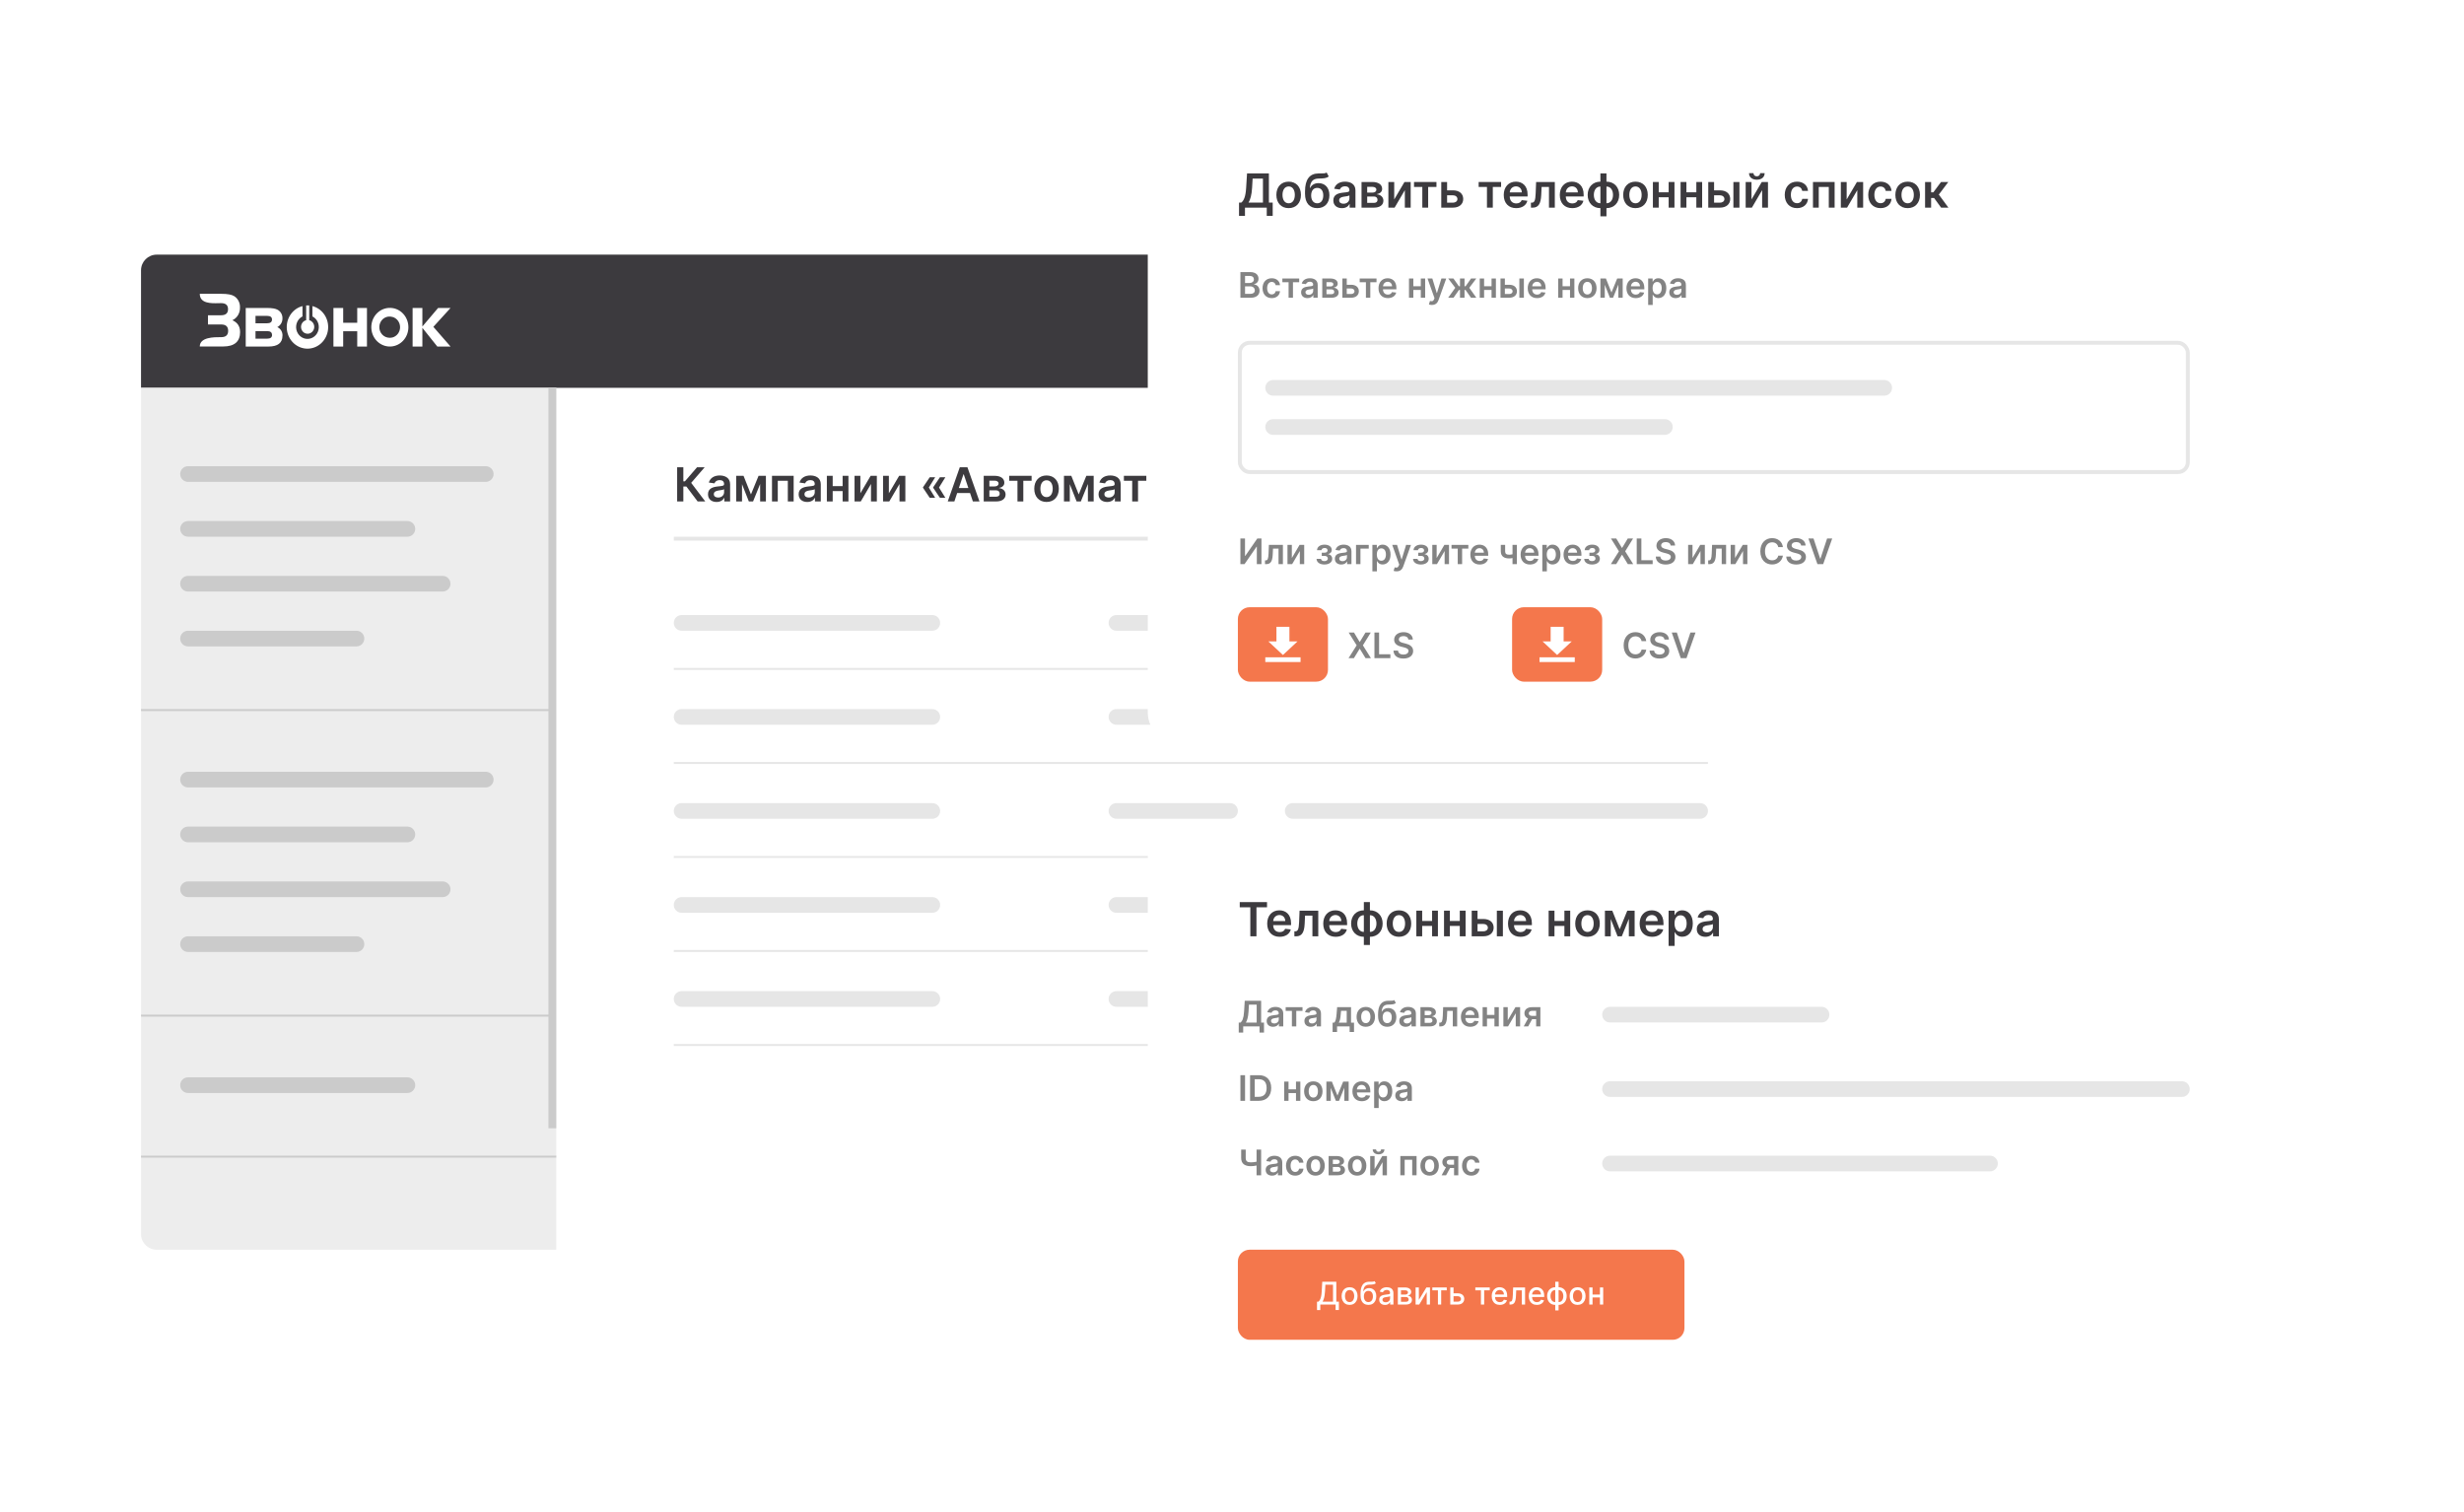 <svg width="629" height="386" viewBox="0 0 629 386" fill="none" xmlns="http://www.w3.org/2000/svg">
<g clip-path="url(#clip0_1065_6312)">
<g filter="url(#filter0_d_1065_6312)">
<rect x="36" y="65" width="430" height="254" rx="4" fill="white"/>
</g>
<path d="M36 69C36 66.791 37.791 65 40 65H462C464.209 65 466 66.791 466 69V99H36V69Z" fill="#3C3A3E"/>
<path d="M36 99H142V319H40C37.791 319 36 317.209 36 315V99Z" fill="#EDEDED"/>
<path fill-rule="evenodd" clip-rule="evenodd" d="M61.297 84.708C61.297 87.195 59.855 88.439 56.971 88.442H51C51 86.048 54.685 86.058 56.275 86.063C56.34 86.063 56.401 86.063 56.459 86.063C57.651 86.063 58.246 85.524 58.243 84.445C58.243 83.361 57.65 82.827 56.459 82.827H53.091V80.473H56.432C57.623 80.473 58.212 79.951 58.212 78.916C58.212 77.88 57.615 77.379 56.432 77.379C56.242 77.379 56.028 77.384 55.796 77.39L55.796 77.39C53.947 77.439 51 77.516 51 75H56.498C58.081 75 59.184 75.204 59.807 75.611C60.275 75.913 60.657 76.341 60.913 76.85C61.169 77.358 61.29 77.929 61.262 78.503C61.286 79.183 61.114 79.855 60.768 80.431C60.422 81.008 59.919 81.464 59.322 81.739C60.633 82.322 61.288 83.319 61.285 84.732L61.297 84.708ZM100.341 78.661C101.477 78.869 102.5 79.503 103.22 80.443C103.939 81.384 104.304 82.565 104.247 83.766C104.19 84.968 103.714 86.106 102.908 86.966C102.103 87.828 101.024 88.352 99.874 88.442C98.724 88.532 97.581 88.181 96.662 87.455C95.742 86.729 95.109 85.678 94.88 84.499C94.652 83.32 94.844 82.095 95.421 81.053C95.998 80.012 96.919 79.226 98.013 78.843C98.762 78.581 99.562 78.519 100.341 78.661ZM72.104 85.695C72.104 87.54 70.909 88.461 68.519 88.458H62.73V78.612H68.162C69.45 78.612 70.354 78.77 70.878 79.078C71.26 79.284 71.579 79.6 71.796 79.988C72.013 80.376 72.12 80.821 72.104 81.27C72.111 81.733 71.99 82.189 71.756 82.584C71.523 82.978 71.186 83.294 70.785 83.495C71.195 83.674 71.542 83.98 71.78 84.371C72.018 84.762 72.135 85.22 72.115 85.683L72.104 85.695ZM69.435 81.561C69.435 80.942 69.019 80.631 68.185 80.631H65.225V82.52H68.185C69.019 82.52 69.435 82.2 69.435 81.561ZM69.435 85.481C69.435 84.838 69.023 84.518 68.201 84.518H65.225V86.444H68.22C69.043 86.444 69.454 86.12 69.454 85.481H69.435ZM93.675 88.458H91.192V84.555H87.607V88.458H85.117V78.612H87.607V82.386H91.192V78.612H93.675V88.458ZM114.99 88.458H111.638L107.821 83.681V88.458H105.33V78.612H107.821V83.341L111.836 78.612H115.014L110.626 83.43L115.014 88.458H114.99ZM100.209 80.918C99.868 80.806 99.51 80.769 99.155 80.808C98.8 80.847 98.457 80.962 98.146 81.145C97.836 81.328 97.565 81.576 97.351 81.873C97.136 82.171 96.983 82.511 96.9 82.872C96.817 83.234 96.806 83.61 96.868 83.976C96.93 84.342 97.064 84.691 97.261 85.001C97.459 85.311 97.715 85.576 98.014 85.778C98.314 85.98 98.65 86.116 99.002 86.177C99.387 86.257 99.785 86.248 100.166 86.148C100.722 86.002 101.216 85.668 101.571 85.199C101.926 84.73 102.122 84.152 102.129 83.554C102.136 82.956 101.954 82.373 101.61 81.895C101.266 81.417 100.78 81.07 100.228 80.91L100.209 80.918ZM79.755 80.768C80.344 81.067 80.819 81.566 81.101 82.183C81.384 82.799 81.457 83.498 81.31 84.164C81.163 84.83 80.803 85.424 80.291 85.85C79.778 86.275 79.141 86.507 78.486 86.507C77.831 86.507 77.194 86.275 76.681 85.85C76.169 85.424 75.809 84.83 75.662 84.164C75.515 83.498 75.588 82.799 75.871 82.183C76.153 81.566 76.628 81.067 77.217 80.768V78.135C75.963 78.458 74.866 79.249 74.133 80.358C73.399 81.466 73.081 82.817 73.237 84.154C73.393 85.491 74.013 86.722 74.98 87.615C75.947 88.508 77.194 89.001 78.486 89.001C79.778 89.001 81.025 88.508 81.992 87.615C82.959 86.722 83.579 85.491 83.735 84.154C83.891 82.817 83.573 81.466 82.839 80.358C82.106 79.249 81.009 78.458 79.755 78.135V80.768ZM77.605 84.902C77.974 85.154 78.424 85.245 78.857 85.153C79.184 85.09 79.485 84.926 79.723 84.683C79.96 84.44 80.123 84.129 80.191 83.789C80.258 83.45 80.227 83.097 80.101 82.776C79.976 82.455 79.761 82.18 79.485 81.986C79.318 81.868 79.131 81.783 78.934 81.735V77.965H78.159V81.735C77.728 81.835 77.352 82.109 77.113 82.497C76.875 82.884 76.792 83.354 76.884 83.805C76.977 84.255 77.235 84.649 77.605 84.902Z" fill="white"/>
<path fill-rule="evenodd" clip-rule="evenodd" d="M142 181.5V259V259.5L142 288H140V259.5L36 259.5V259L140 259L140 181.5L36 181.5V181L140 181V99H142V181V181.5ZM46 121C46 119.895 46.895 119 48 119H124C125.105 119 126 119.895 126 121C126 122.105 125.105 123 124 123H48C46.895 123 46 122.105 46 121ZM48 197C46.895 197 46 197.895 46 199C46 200.105 46.895 201 48 201H124C125.105 201 126 200.105 126 199C126 197.895 125.105 197 124 197H48ZM46 135C46 133.895 46.895 133 48 133H104C105.105 133 106 133.895 106 135C106 136.105 105.105 137 104 137H48C46.895 137 46 136.105 46 135ZM48 211C46.895 211 46 211.895 46 213C46 214.105 46.895 215 48 215H104C105.105 215 106 214.105 106 213C106 211.895 105.105 211 104 211H48ZM46 149C46 147.895 46.895 147 48 147H113C114.105 147 115 147.895 115 149C115 150.105 114.105 151 113 151H48C46.895 151 46 150.105 46 149ZM48 225C46.895 225 46 225.895 46 227C46 228.105 46.895 229 48 229H113C114.105 229 115 228.105 115 227C115 225.895 114.105 225 113 225H48ZM46 163C46 161.895 46.895 161 48 161H91C92.105 161 93 161.895 93 163C93 164.105 92.105 165 91 165H48C46.895 165 46 164.105 46 163ZM48 239C46.895 239 46 239.895 46 241C46 242.105 46.895 243 48 243H91C92.105 243 93 242.105 93 241C93 239.895 92.105 239 91 239H48ZM46 277C46 275.895 46.895 275 48 275H104C105.105 275 106 275.895 106 277C106 278.105 105.105 279 104 279H48C46.895 279 46 278.105 46 277ZM142 295L36 295V295.5L142 295.5V295Z" fill="#CBCBCB"/>
<path d="M178.089 128H180.036L176.44 123.253L179.887 119.273H177.94L174.838 122.861H174.441V119.273H172.86V128H174.441V124.186H175.217L178.089 128Z" fill="#3C3A3E"/>
<path d="M182.926 128.132C183.953 128.132 184.566 127.651 184.848 127.101H184.899V128H186.382V123.619C186.382 121.889 184.971 121.369 183.723 121.369C182.346 121.369 181.289 121.983 180.948 123.176L182.389 123.381C182.542 122.933 182.977 122.55 183.731 122.55C184.447 122.55 184.839 122.916 184.839 123.56V123.585C184.839 124.028 184.375 124.05 183.22 124.173C181.95 124.31 180.735 124.689 180.735 126.163C180.735 127.45 181.677 128.132 182.926 128.132ZM183.326 126.999C182.683 126.999 182.223 126.705 182.223 126.138C182.223 125.546 182.738 125.298 183.429 125.2C183.833 125.145 184.643 125.043 184.843 124.881V125.652C184.843 126.381 184.255 126.999 183.326 126.999Z" fill="#3C3A3E"/>
<path d="M191.7 126.206L189.808 121.455H187.933V128H189.42V123.59L191.163 128H192.241L194.044 123.543V128H195.518V121.455H193.643L191.7 126.206Z" fill="#3C3A3E"/>
<path d="M197.073 128H198.548V122.72H201.113V128H202.6V121.455H197.073V128Z" fill="#3C3A3E"/>
<path d="M206.07 128.132C207.097 128.132 207.711 127.651 207.992 127.101H208.043V128H209.526V123.619C209.526 121.889 208.116 121.369 206.867 121.369C205.491 121.369 204.434 121.983 204.093 123.176L205.533 123.381C205.687 122.933 206.121 122.55 206.876 122.55C207.592 122.55 207.984 122.916 207.984 123.56V123.585C207.984 124.028 207.519 124.05 206.364 124.173C205.094 124.31 203.88 124.689 203.88 126.163C203.88 127.45 204.822 128.132 206.07 128.132ZM206.471 126.999C205.827 126.999 205.367 126.705 205.367 126.138C205.367 125.546 205.883 125.298 206.573 125.2C206.978 125.145 207.788 125.043 207.988 124.881V125.652C207.988 126.381 207.4 126.999 206.471 126.999Z" fill="#3C3A3E"/>
<path d="M212.565 121.455H211.077V128H212.565V125.354H215.1V128H216.583V121.455H215.1V124.088H212.565V121.455Z" fill="#3C3A3E"/>
<path d="M219.631 125.912V121.455H218.144V128H219.733L222.345 123.538V128H223.837V121.455H222.252L219.631 125.912Z" fill="#3C3A3E"/>
<path d="M226.908 125.912V121.455H225.421V128H227.011L229.623 123.538V128H231.114V121.455H229.529L226.908 125.912Z" fill="#3C3A3E"/>
<path d="M241.326 127.063L239.706 124.446L241.326 121.83H239.936L238.215 124.386V124.506L239.936 127.063H241.326ZM238.726 127.063L237.107 124.446L238.726 121.83H237.337L235.615 124.386V124.506L237.337 127.063H238.726Z" fill="#3C3A3E"/>
<path d="M243.626 128L244.346 125.848H247.627L248.351 128H250.039L246.962 119.273H245.011L241.938 128H243.626ZM244.772 124.578L245.952 121.063H246.021L247.201 124.578H244.772Z" fill="#3C3A3E"/>
<path d="M251.12 128H254.291C255.825 128 256.703 127.305 256.703 126.223C256.703 125.307 255.991 124.668 254.964 124.578C255.838 124.416 256.383 123.952 256.383 123.215C256.383 122.111 255.416 121.455 253.869 121.455H251.12V128ZM252.565 126.786V125.162H254.291C254.858 125.162 255.203 125.49 255.203 126.031C255.203 126.5 254.858 126.786 254.291 126.786H252.565ZM252.565 124.165V122.69H253.869C254.512 122.69 254.904 122.963 254.904 123.411C254.904 123.879 254.525 124.165 253.899 124.165H252.565Z" fill="#3C3A3E"/>
<path d="M257.618 122.72H259.736V128H261.227V122.72H263.345V121.455H257.618V122.72Z" fill="#3C3A3E"/>
<path d="M267.159 128.128C269.077 128.128 270.295 126.777 270.295 124.753C270.295 122.725 269.077 121.369 267.159 121.369C265.241 121.369 264.023 122.725 264.023 124.753C264.023 126.777 265.241 128.128 267.159 128.128ZM267.168 126.892C266.106 126.892 265.587 125.946 265.587 124.749C265.587 123.551 266.106 122.592 267.168 122.592C268.212 122.592 268.731 123.551 268.731 124.749C268.731 125.946 268.212 126.892 267.168 126.892Z" fill="#3C3A3E"/>
<path d="M275.372 126.206L273.48 121.455H271.605V128H273.092V123.59L274.835 128H275.913L277.715 123.543V128H279.19V121.455H277.315L275.372 126.206Z" fill="#3C3A3E"/>
<path d="M282.629 128.132C283.656 128.132 284.269 127.651 284.551 127.101H284.602V128H286.085V123.619C286.085 121.889 284.674 121.369 283.426 121.369C282.049 121.369 280.992 121.983 280.652 123.176L282.092 123.381C282.245 122.933 282.68 122.55 283.434 122.55C284.15 122.55 284.542 122.916 284.542 123.56V123.585C284.542 124.028 284.078 124.05 282.923 124.173C281.653 124.31 280.438 124.689 280.438 126.163C280.438 127.45 281.38 128.132 282.629 128.132ZM283.029 126.999C282.386 126.999 281.926 126.705 281.926 126.138C281.926 125.546 282.441 125.298 283.132 125.2C283.536 125.145 284.346 125.043 284.546 124.881V125.652C284.546 126.381 283.958 126.999 283.029 126.999Z" fill="#3C3A3E"/>
<path d="M286.903 122.72H289.021V128H290.512V122.72H292.63V121.455H286.903V122.72Z" fill="#3C3A3E"/>
<path d="M295.346 125.912V121.455H293.859V128H295.448L298.06 123.538V128H299.552V121.455H297.967L295.346 125.912Z" fill="#3C3A3E"/>
<path d="M306.603 121.455H305.12V124.651C304.745 124.744 304.375 124.796 303.97 124.796C303.058 124.796 302.61 124.472 302.61 123.628V121.446H301.136V123.628C301.136 125.298 302.223 126.061 303.97 126.061C304.353 126.061 304.754 126.01 305.12 125.925V128H306.603V121.455Z" fill="#3C3A3E"/>
<path d="M311.053 128.128C312.579 128.128 313.627 127.382 313.9 126.244L312.459 126.082C312.251 126.636 311.739 126.926 311.074 126.926C310.077 126.926 309.417 126.27 309.404 125.149H313.964V124.676C313.964 122.379 312.583 121.369 310.972 121.369C309.097 121.369 307.874 122.746 307.874 124.766C307.874 126.82 309.08 128.128 311.053 128.128ZM309.408 124.109C309.455 123.274 310.073 122.571 310.994 122.571C311.88 122.571 312.476 123.219 312.485 124.109H309.408Z" fill="#3C3A3E"/>
<path d="M318.124 128.128C319.769 128.128 320.817 127.152 320.928 125.763H319.453C319.321 126.466 318.814 126.871 318.137 126.871C317.174 126.871 316.551 126.065 316.551 124.727C316.551 123.406 317.186 122.614 318.137 122.614C318.878 122.614 319.334 123.091 319.453 123.722H320.928C320.821 122.303 319.713 121.369 318.115 121.369C316.198 121.369 314.987 122.754 314.987 124.753C314.987 126.734 316.168 128.128 318.124 128.128Z" fill="#3C3A3E"/>
<path d="M322.195 128H323.737V125.533H324.491L326.285 128H328.152L325.702 124.668L328.126 121.455H326.268L324.3 124.097H323.737V121.455H322.195V128Z" fill="#3C3A3E"/>
<path d="M330.514 125.912V121.455H329.027V128H330.616L333.228 123.538V128H334.72V121.455H333.135L330.514 125.912Z" fill="#3C3A3E"/>
<path d="M337.791 125.912V121.455H336.304V128H337.893L340.506 123.538V128H341.997V121.455H340.412L337.791 125.912ZM339.99 119.205C339.986 119.622 339.747 119.993 339.146 119.993C338.537 119.993 338.307 119.614 338.307 119.205H337.16C337.156 120.202 337.927 120.875 339.146 120.875C340.374 120.875 341.145 120.202 341.145 119.205H339.99Z" fill="#3C3A3E"/>
<path d="M349.413 128.128C351.331 128.128 352.549 126.777 352.549 124.753C352.549 122.725 351.331 121.369 349.413 121.369C347.495 121.369 346.277 122.725 346.277 124.753C346.277 126.777 347.495 128.128 349.413 128.128ZM349.421 126.892C348.36 126.892 347.84 125.946 347.84 124.749C347.84 123.551 348.36 122.592 349.421 122.592C350.465 122.592 350.985 123.551 350.985 124.749C350.985 125.946 350.465 126.892 349.421 126.892Z" fill="#3C3A3E"/>
<path d="M359.104 119.034C358.789 119.273 358.29 119.269 357.613 119.269C357.421 119.269 357.221 119.269 357.003 119.273C354.749 119.303 353.59 120.803 353.59 123.879V124.467C353.59 126.862 354.8 128.128 356.705 128.128C358.61 128.128 359.812 126.858 359.812 124.838C359.812 122.878 358.67 121.749 357.046 121.749C356.049 121.749 355.295 122.179 354.886 122.98H354.813C354.967 121.348 355.58 120.611 357.046 120.577C358.346 120.547 359.074 120.526 359.641 120.031L359.104 119.034ZM356.714 126.892C355.746 126.892 355.154 126.117 355.154 124.881C355.167 123.662 355.751 122.963 356.705 122.963C357.66 122.963 358.248 123.662 358.248 124.881C358.248 126.121 357.664 126.892 356.714 126.892Z" fill="#3C3A3E"/>
<path d="M360.762 126.206C360.8 127.421 361.913 128.128 363.425 128.128C364.976 128.128 366.097 127.391 366.097 126.185C366.097 125.303 365.496 124.698 364.721 124.651V124.582C365.471 124.382 365.948 123.913 365.948 123.206C365.948 122.102 364.994 121.369 363.459 121.369C362.028 121.369 360.949 122.111 360.928 123.253H362.449C362.467 122.814 362.918 122.507 363.532 122.507C364.146 122.507 364.516 122.835 364.516 123.321C364.516 123.769 364.175 124.101 363.536 124.101H362.535V125.196H363.536C364.18 125.196 364.601 125.558 364.601 126.087C364.601 126.683 364.077 126.973 363.417 126.973C362.765 126.973 362.322 126.692 362.292 126.206H360.762Z" fill="#3C3A3E"/>
<path d="M367.312 128H370.482C372.016 128 372.894 127.305 372.894 126.223C372.894 125.307 372.182 124.668 371.155 124.578C372.029 124.416 372.574 123.952 372.574 123.215C372.574 122.111 371.607 121.455 370.06 121.455H367.312V128ZM368.756 126.786V125.162H370.482C371.049 125.162 371.394 125.49 371.394 126.031C371.394 126.5 371.049 126.786 370.482 126.786H368.756ZM368.756 124.165V122.69H370.06C370.704 122.69 371.096 122.963 371.096 123.411C371.096 123.879 370.717 124.165 370.09 124.165H368.756Z" fill="#3C3A3E"/>
<path d="M377.022 128.128C378.94 128.128 380.159 126.777 380.159 124.753C380.159 122.725 378.94 121.369 377.022 121.369C375.105 121.369 373.886 122.725 373.886 124.753C373.886 126.777 375.105 128.128 377.022 128.128ZM377.031 126.892C375.97 126.892 375.45 125.946 375.45 124.749C375.45 123.551 375.97 122.592 377.031 122.592C378.075 122.592 378.595 123.551 378.595 124.749C378.595 125.946 378.075 126.892 377.031 126.892Z" fill="#3C3A3E"/>
<path d="M382.955 121.455H381.468V128H382.955V125.354H385.491V128H386.974V121.455H385.491V124.088H382.955V121.455Z" fill="#3C3A3E"/>
<path d="M391.04 127.063H392.429L394.151 124.506V124.386L392.429 121.83H391.04L392.659 124.446L391.04 127.063ZM388.415 127.063H389.804L391.526 124.506V124.386L389.804 121.83H388.415L390.034 124.446L388.415 127.063Z" fill="#3C3A3E"/>
<path fill-rule="evenodd" clip-rule="evenodd" d="M436 138H172V137H436V138ZM172 159C172 157.895 172.895 157 174 157H238C239.105 157 240 157.895 240 159C240 160.105 239.105 161 238 161H174C172.895 161 172 160.105 172 159ZM172 183C172 181.895 172.895 181 174 181H238C239.105 181 240 181.895 240 183C240 184.105 239.105 185 238 185H174C172.895 185 172 184.105 172 183ZM174 205C172.895 205 172 205.895 172 207C172 208.105 172.895 209 174 209H238C239.105 209 240 208.105 240 207C240 205.895 239.105 205 238 205H174ZM172 231C172 229.895 172.895 229 174 229H238C239.105 229 240 229.895 240 231C240 232.105 239.105 233 238 233H174C172.895 233 172 232.105 172 231ZM174 253C172.895 253 172 253.895 172 255C172 256.105 172.895 257 174 257H238C239.105 257 240 256.105 240 255C240 253.895 239.105 253 238 253H174ZM283 159C283 157.895 283.895 157 285 157H314C315.105 157 316 157.895 316 159C316 160.105 315.105 161 314 161H285C283.895 161 283 160.105 283 159ZM285 181C283.895 181 283 181.895 283 183C283 184.105 283.895 185 285 185H314C315.105 185 316 184.105 316 183C316 181.895 315.105 181 314 181H285ZM283 207C283 205.895 283.895 205 285 205H314C315.105 205 316 205.895 316 207C316 208.105 315.105 209 314 209H285C283.895 209 283 208.105 283 207ZM285 229C283.895 229 283 229.895 283 231C283 232.105 283.895 233 285 233H314C315.105 233 316 232.105 316 231C316 229.895 315.105 229 314 229H285ZM283 255C283 253.895 283.895 253 285 253H314C315.105 253 316 253.895 316 255C316 256.105 315.105 257 314 257H285C283.895 257 283 256.105 283 255ZM330 157C328.895 157 328 157.895 328 159C328 160.105 328.895 161 330 161H434C435.105 161 436 160.105 436 159C436 157.895 435.105 157 434 157H330ZM328 183C328 181.895 328.895 181 330 181H434C435.105 181 436 181.895 436 183C436 184.105 435.105 185 434 185H330C328.895 185 328 184.105 328 183ZM330 205C328.895 205 328 205.895 328 207C328 208.105 328.895 209 330 209H434C435.105 209 436 208.105 436 207C436 205.895 435.105 205 434 205H330ZM328 231C328 229.895 328.895 229 330 229H434C435.105 229 436 229.895 436 231C436 232.105 435.105 233 434 233H330C328.895 233 328 232.105 328 231ZM330 253C328.895 253 328 253.895 328 255C328 256.105 328.895 257 330 257H434C435.105 257 436 256.105 436 255C436 253.895 435.105 253 434 253H330ZM172 171H436V170.5H172V171ZM436 195H172V194.5H436V195ZM172 219H436V218.5H172V219ZM436 243H172V242.5H436V243ZM172 267H436V266.5H172V267Z" fill="#E6E6E6"/>
<g filter="url(#filter1_d_1065_6312)">
<rect x="293" y="24" width="289" height="167" rx="9" fill="white"/>
</g>
<path d="M316.294 55.105H317.811V53H323.372V55.097H324.889V51.709H323.918V44.273H318.339L318.109 47.963C317.969 50.315 317.47 51.24 316.878 51.709H316.294V55.105ZM318.719 51.709C319.183 50.946 319.52 49.749 319.626 47.963L319.763 45.598H322.4V51.709H318.719Z" fill="#3C3A3E"/>
<path d="M328.964 53.128C330.882 53.128 332.1 51.777 332.1 49.753C332.1 47.724 330.882 46.369 328.964 46.369C327.046 46.369 325.828 47.724 325.828 49.753C325.828 51.777 327.046 53.128 328.964 53.128ZM328.973 51.892C327.911 51.892 327.392 50.946 327.392 49.749C327.392 48.551 327.911 47.592 328.973 47.592C330.017 47.592 330.536 48.551 330.536 49.749C330.536 50.946 330.017 51.892 328.973 51.892Z" fill="#3C3A3E"/>
<path d="M338.655 44.034C338.34 44.273 337.842 44.269 337.164 44.269C336.972 44.269 336.772 44.269 336.555 44.273C334.3 44.303 333.141 45.803 333.141 48.879V49.467C333.141 51.862 334.351 53.128 336.256 53.128C338.161 53.128 339.363 51.858 339.363 49.838C339.363 47.878 338.221 46.749 336.597 46.749C335.6 46.749 334.846 47.179 334.437 47.98H334.364C334.518 46.348 335.131 45.611 336.597 45.577C337.897 45.547 338.626 45.526 339.192 45.031L338.655 44.034ZM336.265 51.892C335.297 51.892 334.705 51.117 334.705 49.881C334.718 48.662 335.302 47.963 336.256 47.963C337.211 47.963 337.799 48.662 337.799 49.881C337.799 51.121 337.215 51.892 336.265 51.892Z" fill="#3C3A3E"/>
<path d="M342.559 53.132C343.586 53.132 344.199 52.651 344.481 52.101H344.532V53H346.015V48.619C346.015 46.889 344.604 46.369 343.356 46.369C341.979 46.369 340.922 46.983 340.582 48.176L342.022 48.381C342.175 47.933 342.61 47.55 343.364 47.55C344.08 47.55 344.472 47.916 344.472 48.56V48.585C344.472 49.029 344.008 49.05 342.853 49.173C341.583 49.31 340.369 49.689 340.369 51.163C340.369 52.45 341.31 53.132 342.559 53.132ZM342.959 51.999C342.316 51.999 341.856 51.705 341.856 51.138C341.856 50.545 342.371 50.298 343.062 50.2C343.467 50.145 344.276 50.043 344.476 49.881V50.652C344.476 51.381 343.888 51.999 342.959 51.999Z" fill="#3C3A3E"/>
<path d="M347.566 53H350.736C352.271 53 353.148 52.306 353.148 51.223C353.148 50.307 352.437 49.668 351.41 49.578C352.283 49.416 352.829 48.952 352.829 48.215C352.829 47.111 351.861 46.455 350.315 46.455H347.566V53ZM349.011 51.786V50.162H350.736C351.303 50.162 351.648 50.49 351.648 51.031C351.648 51.5 351.303 51.786 350.736 51.786H349.011ZM349.011 49.165V47.69H350.315C350.958 47.69 351.35 47.963 351.35 48.411C351.35 48.879 350.971 49.165 350.344 49.165H349.011Z" fill="#3C3A3E"/>
<path d="M355.909 50.912V46.455H354.421V53H356.011L358.623 48.538V53H360.115V46.455H358.529L355.909 50.912Z" fill="#3C3A3E"/>
<path d="M360.966 47.72H363.084V53H364.575V47.72H366.693V46.455H360.966V47.72Z" fill="#3C3A3E"/>
<path d="M369.409 48.585V46.455H367.921V53H370.896C372.562 53 373.521 52.08 373.525 50.793C373.521 49.472 372.562 48.585 370.896 48.585H369.409ZM369.409 49.851H370.896C371.565 49.851 372.046 50.247 372.046 50.814C372.046 51.355 371.565 51.734 370.896 51.734H369.409V49.851Z" fill="#3C3A3E"/>
<path d="M377.466 47.72H379.584V53H381.075V47.72H383.193V46.455H377.466V47.72Z" fill="#3C3A3E"/>
<path d="M387.05 53.128C388.575 53.128 389.623 52.382 389.896 51.244L388.456 51.083C388.247 51.636 387.736 51.926 387.071 51.926C386.074 51.926 385.413 51.27 385.4 50.149H389.96V49.676C389.96 47.379 388.579 46.369 386.969 46.369C385.094 46.369 383.871 47.746 383.871 49.766C383.871 51.82 385.077 53.128 387.05 53.128ZM385.405 49.109C385.452 48.274 386.07 47.571 386.99 47.571C387.876 47.571 388.473 48.219 388.481 49.109H385.405Z" fill="#3C3A3E"/>
<path d="M390.813 53H391.291C392.697 53 393.332 52.011 393.434 49.83L393.536 47.72H395.416V53H396.907V46.455H392.134L392.019 49.352C391.947 51.189 391.708 51.73 391.031 51.73H390.805L390.813 53Z" fill="#3C3A3E"/>
<path d="M401.358 53.128C402.884 53.128 403.932 52.382 404.205 51.244L402.764 51.083C402.556 51.636 402.044 51.926 401.38 51.926C400.382 51.926 399.722 51.27 399.709 50.149H404.269V49.676C404.269 47.379 402.888 46.369 401.277 46.369C399.402 46.369 398.179 47.746 398.179 49.766C398.179 51.82 399.385 53.128 401.358 53.128ZM399.713 49.109C399.76 48.274 400.378 47.571 401.299 47.571C402.185 47.571 402.782 48.219 402.79 49.109H399.713Z" fill="#3C3A3E"/>
<path d="M408.544 55.224H410.091V53.128C412.017 53.128 413.342 51.764 413.342 49.753C413.342 47.737 412.017 46.369 410.091 46.369V44.273H408.544V46.369C406.618 46.369 405.293 47.737 405.293 49.753C405.293 51.764 406.618 53.128 408.544 53.128V55.224ZM408.544 51.884C407.453 51.884 406.869 50.92 406.869 49.753C406.869 48.585 407.445 47.614 408.544 47.614V51.884ZM410.091 51.884V47.614C411.19 47.614 411.761 48.585 411.761 49.753C411.761 50.92 411.19 51.884 410.091 51.884Z" fill="#3C3A3E"/>
<path d="M417.499 53.128C419.417 53.128 420.636 51.777 420.636 49.753C420.636 47.724 419.417 46.369 417.499 46.369C415.582 46.369 414.363 47.724 414.363 49.753C414.363 51.777 415.582 53.128 417.499 53.128ZM417.508 51.892C416.447 51.892 415.927 50.946 415.927 49.749C415.927 48.551 416.447 47.592 417.508 47.592C418.552 47.592 419.072 48.551 419.072 49.749C419.072 50.946 418.552 51.892 417.508 51.892Z" fill="#3C3A3E"/>
<path d="M423.432 46.455H421.945V53H423.432V50.354H425.968V53H427.451V46.455H425.968V49.088H423.432V46.455Z" fill="#3C3A3E"/>
<path d="M430.498 46.455H429.011V53H430.498V50.354H433.034V53H434.517V46.455H433.034V49.088H430.498V46.455Z" fill="#3C3A3E"/>
<path d="M437.565 48.585V46.455H436.078V53H439.052C440.718 53 441.677 52.08 441.681 50.793C441.677 49.472 440.718 48.585 439.052 48.585H437.565ZM442.495 53H444.038V46.455H442.495V53ZM437.565 49.851H439.052C439.721 49.851 440.203 50.247 440.203 50.814C440.203 51.355 439.721 51.734 439.052 51.734H437.565V49.851Z" fill="#3C3A3E"/>
<path d="M447.116 50.912V46.455H445.628V53H447.218L449.83 48.538V53H451.322V46.455H449.736L447.116 50.912ZM449.315 44.205C449.31 44.622 449.072 44.993 448.471 44.993C447.861 44.993 447.631 44.614 447.631 44.205H446.485C446.481 45.202 447.252 45.875 448.471 45.875C449.698 45.875 450.469 45.202 450.469 44.205H449.315Z" fill="#3C3A3E"/>
<path d="M458.737 53.128C460.382 53.128 461.431 52.152 461.541 50.763H460.067C459.935 51.466 459.428 51.871 458.75 51.871C457.787 51.871 457.165 51.065 457.165 49.727C457.165 48.406 457.8 47.614 458.75 47.614C459.492 47.614 459.948 48.091 460.067 48.722H461.541C461.435 47.303 460.327 46.369 458.729 46.369C456.811 46.369 455.601 47.754 455.601 49.753C455.601 51.734 456.782 53.128 458.737 53.128Z" fill="#3C3A3E"/>
<path d="M462.808 53H464.283V47.72H466.848V53H468.335V46.455H462.808V53Z" fill="#3C3A3E"/>
<path d="M471.409 50.912V46.455H469.921V53H471.511L474.123 48.538V53H475.615V46.455H474.029L471.409 50.912Z" fill="#3C3A3E"/>
<path d="M480.054 53.128C481.699 53.128 482.747 52.152 482.858 50.763H481.383C481.251 51.466 480.744 51.871 480.067 51.871C479.104 51.871 478.481 51.065 478.481 49.727C478.481 48.406 479.116 47.614 480.067 47.614C480.808 47.614 481.264 48.091 481.383 48.722H482.858C482.751 47.303 481.643 46.369 480.045 46.369C478.128 46.369 476.918 47.754 476.918 49.753C476.918 51.734 478.098 53.128 480.054 53.128Z" fill="#3C3A3E"/>
<path d="M486.98 53.128C488.897 53.128 490.116 51.777 490.116 49.753C490.116 47.724 488.897 46.369 486.98 46.369C485.062 46.369 483.843 47.724 483.843 49.753C483.843 51.777 485.062 53.128 486.98 53.128ZM486.988 51.892C485.927 51.892 485.407 50.946 485.407 49.749C485.407 48.551 485.927 47.592 486.988 47.592C488.032 47.592 488.552 48.551 488.552 49.749C488.552 50.946 488.032 51.892 486.988 51.892Z" fill="#3C3A3E"/>
<path d="M491.425 53H492.968V50.533H493.722L495.516 53H497.383L494.932 49.668L497.357 46.455H495.499L493.53 49.097H492.968V46.455H491.425V53Z" fill="#3C3A3E"/>
<path fill-rule="evenodd" clip-rule="evenodd" d="M325 97C323.895 97 323 97.895 323 99C323 100.105 323.895 101 325 101H481C482.105 101 483 100.105 483 99C483 97.895 482.105 97 481 97H325ZM325 107C323.895 107 323 107.895 323 109C323 110.105 323.895 111 325 111H425C426.105 111 427 110.105 427 109C427 107.895 426.105 107 425 107H325Z" fill="#E6E6E6"/>
<path d="M316.646 76H319.295C320.794 76 321.529 75.236 321.529 74.216C321.529 73.225 320.826 72.644 320.129 72.609V72.545C320.768 72.394 321.273 71.947 321.273 71.151C321.273 70.176 320.57 69.454 319.151 69.454H316.646V76ZM317.831 75.009V73.091H319.138C319.87 73.091 320.324 73.539 320.324 74.124C320.324 74.644 319.966 75.009 319.106 75.009H317.831ZM317.831 72.238V70.432H319.03C319.726 70.432 320.088 70.8 320.088 71.305C320.088 71.88 319.621 72.238 319.004 72.238H317.831Z" fill="#838383"/>
<path d="M324.651 76.095C325.884 76.095 326.671 75.364 326.754 74.322H325.648C325.549 74.849 325.169 75.153 324.66 75.153C323.938 75.153 323.471 74.549 323.471 73.545C323.471 72.554 323.948 71.96 324.66 71.96C325.216 71.96 325.558 72.318 325.648 72.791H326.754C326.674 71.727 325.843 71.026 324.644 71.026C323.206 71.026 322.298 72.065 322.298 73.564C322.298 75.05 323.184 76.095 324.651 76.095Z" fill="#838383"/>
<path d="M327.356 72.04H328.945V76H330.063V72.04H331.652V71.091H327.356V72.04Z" fill="#838383"/>
<path d="M333.783 76.099C334.554 76.099 335.014 75.737 335.225 75.325H335.263V76H336.375V72.714C336.375 71.416 335.317 71.026 334.381 71.026C333.349 71.026 332.556 71.487 332.3 72.382L333.381 72.535C333.496 72.2 333.822 71.912 334.387 71.912C334.924 71.912 335.218 72.187 335.218 72.669V72.689C335.218 73.021 334.87 73.037 334.004 73.129C333.051 73.232 332.141 73.516 332.141 74.622C332.141 75.587 332.847 76.099 333.783 76.099ZM334.084 75.249C333.601 75.249 333.256 75.028 333.256 74.603C333.256 74.159 333.643 73.973 334.161 73.9C334.464 73.858 335.071 73.781 335.222 73.66V74.239C335.222 74.785 334.781 75.249 334.084 75.249Z" fill="#838383"/>
<path d="M337.539 76H339.917C341.067 76 341.725 75.479 341.725 74.667C341.725 73.98 341.192 73.5 340.422 73.433C341.077 73.312 341.486 72.963 341.486 72.41C341.486 71.583 340.76 71.091 339.6 71.091H337.539V76ZM338.622 75.089V73.871H339.917C340.342 73.871 340.6 74.117 340.6 74.523C340.6 74.875 340.342 75.089 339.917 75.089H338.622ZM338.622 73.123V72.017H339.6C340.083 72.017 340.377 72.222 340.377 72.557C340.377 72.909 340.092 73.123 339.623 73.123H338.622Z" fill="#838383"/>
<path d="M343.796 72.689V71.091H342.68V76H344.911C346.161 76 346.88 75.309 346.883 74.344C346.88 73.353 346.161 72.689 344.911 72.689H343.796ZM343.796 73.638H344.911C345.413 73.638 345.774 73.935 345.774 74.36C345.774 74.766 345.413 75.05 344.911 75.05H343.796V73.638Z" fill="#838383"/>
<path d="M347.096 72.04H348.685V76H349.803V72.04H351.392V71.091H347.096V72.04Z" fill="#838383"/>
<path d="M354.284 76.095C355.428 76.095 356.215 75.536 356.419 74.683L355.339 74.561C355.182 74.977 354.799 75.194 354.3 75.194C353.552 75.194 353.057 74.702 353.047 73.861H356.467V73.507C356.467 71.784 355.432 71.026 354.224 71.026C352.817 71.026 351.9 72.059 351.9 73.574C351.9 75.114 352.805 76.095 354.284 76.095ZM353.051 73.082C353.086 72.455 353.549 71.928 354.24 71.928C354.904 71.928 355.352 72.414 355.358 73.082H353.051Z" fill="#838383"/>
<path d="M360.794 71.091H359.678V76H360.794V74.015H362.695V76H363.808V71.091H362.695V73.066H360.794V71.091Z" fill="#838383"/>
<path d="M365.521 77.841C366.423 77.841 366.944 77.377 367.222 76.594L369.194 71.097L367.957 71.091L366.822 74.798H366.771L365.64 71.091H364.412L366.193 76.102L366.094 76.367C365.879 76.926 365.541 76.965 365.036 76.818L364.767 77.719C364.924 77.783 365.205 77.841 365.521 77.841Z" fill="#838383"/>
<path d="M369.677 76H371.042L372.445 74.018H372.701V76H373.858V74.018H374.113L375.51 76H376.875L375.072 73.465L376.859 71.091H375.523L374.126 73.069H373.858V71.091H372.701V73.069H372.426L371.029 71.091H369.693L371.489 73.465L369.677 76Z" fill="#838383"/>
<path d="M378.855 71.091H377.74V76H378.855V74.015H380.757V76H381.869V71.091H380.757V73.066H378.855V71.091Z" fill="#838383"/>
<path d="M384.155 72.689V71.091H383.04V76H385.271C386.52 76 387.239 75.309 387.242 74.344C387.239 73.353 386.52 72.689 385.271 72.689H384.155ZM387.853 76H389.01V71.091H387.853V76ZM384.155 73.638H385.271C385.772 73.638 386.133 73.935 386.133 74.36C386.133 74.766 385.772 75.05 385.271 75.05H384.155V73.638Z" fill="#838383"/>
<path d="M392.376 76.095C393.52 76.095 394.306 75.536 394.511 74.683L393.431 74.561C393.274 74.977 392.891 75.194 392.392 75.194C391.644 75.194 391.149 74.702 391.139 73.861H394.559V73.507C394.559 71.784 393.523 71.026 392.315 71.026C390.909 71.026 389.992 72.059 389.992 73.574C389.992 75.114 390.896 76.095 392.376 76.095ZM391.142 73.082C391.178 72.455 391.641 71.928 392.331 71.928C392.996 71.928 393.444 72.414 393.45 73.082H391.142Z" fill="#838383"/>
<path d="M398.886 71.091H397.77V76H398.886V74.015H400.787V76H401.899V71.091H400.787V73.066H398.886V71.091Z" fill="#838383"/>
<path d="M405.211 76.095C406.65 76.095 407.564 75.082 407.564 73.564C407.564 72.043 406.65 71.026 405.211 71.026C403.773 71.026 402.859 72.043 402.859 73.564C402.859 75.082 403.773 76.095 405.211 76.095ZM405.218 75.169C404.422 75.169 404.032 74.459 404.032 73.561C404.032 72.663 404.422 71.944 405.218 71.944C406.001 71.944 406.391 72.663 406.391 73.561C406.391 74.459 406.001 75.169 405.218 75.169Z" fill="#838383"/>
<path d="M411.371 74.654L409.952 71.091H408.546V76H409.661V72.692L410.968 76H411.777L413.129 72.656V76H414.234V71.091H412.828L411.371 74.654Z" fill="#838383"/>
<path d="M417.574 76.095C418.718 76.095 419.505 75.536 419.709 74.683L418.629 74.561C418.472 74.977 418.089 75.194 417.59 75.194C416.842 75.194 416.347 74.702 416.337 73.861H419.757V73.507C419.757 71.784 418.722 71.026 417.514 71.026C416.107 71.026 415.19 72.059 415.19 73.574C415.19 75.114 416.095 76.095 417.574 76.095ZM416.341 73.082C416.376 72.455 416.839 71.928 417.53 71.928C418.194 71.928 418.642 72.414 418.648 73.082H416.341Z" fill="#838383"/>
<path d="M420.736 77.841H421.893V75.226H421.941C422.123 75.584 422.503 76.086 423.347 76.086C424.504 76.086 425.37 75.169 425.37 73.551C425.37 71.915 424.479 71.026 423.344 71.026C422.478 71.026 422.117 71.547 421.941 71.902H421.874V71.091H420.736V77.841ZM421.871 73.545C421.871 72.593 422.28 71.976 423.024 71.976C423.795 71.976 424.191 72.631 424.191 73.545C424.191 74.466 423.788 75.137 423.024 75.137C422.286 75.137 421.871 74.497 421.871 73.545Z" fill="#838383"/>
<path d="M427.774 76.099C428.544 76.099 429.004 75.737 429.215 75.325H429.253V76H430.366V72.714C430.366 71.416 429.308 71.026 428.371 71.026C427.339 71.026 426.546 71.487 426.291 72.382L427.371 72.535C427.486 72.2 427.812 71.912 428.378 71.912C428.915 71.912 429.209 72.187 429.209 72.669V72.689C429.209 73.021 428.86 73.037 427.994 73.129C427.042 73.232 426.131 73.516 426.131 74.622C426.131 75.587 426.837 76.099 427.774 76.099ZM428.074 75.249C427.591 75.249 427.246 75.028 427.246 74.603C427.246 74.159 427.633 73.973 428.151 73.9C428.454 73.858 429.062 73.781 429.212 73.66V74.239C429.212 74.785 428.771 75.249 428.074 75.249Z" fill="#838383"/>
<path d="M316.643 137.455V144H317.697L320.781 139.542H320.836V144H322.021V137.455H320.96L317.879 141.916H317.822V137.455H316.643Z" fill="#838383"/>
<path d="M322.927 144H323.285C324.339 144 324.816 143.259 324.892 141.622L324.969 140.04H326.378V144H327.497V139.091H323.918L323.831 141.264C323.777 142.642 323.598 143.048 323.09 143.048H322.92L322.927 144Z" fill="#838383"/>
<path d="M329.777 142.434V139.091H328.662V144H329.854L331.813 140.654V144H332.932V139.091H331.743L329.777 142.434Z" fill="#838383"/>
<path d="M336.081 142.655C336.11 143.566 336.944 144.096 338.078 144.096C339.242 144.096 340.082 143.543 340.082 142.639C340.082 141.977 339.632 141.523 339.05 141.488V141.437C339.612 141.287 339.97 140.935 339.97 140.405C339.97 139.577 339.254 139.027 338.104 139.027C337.03 139.027 336.221 139.583 336.205 140.44H337.346C337.359 140.111 337.698 139.881 338.158 139.881C338.618 139.881 338.896 140.127 338.896 140.491C338.896 140.827 338.641 141.076 338.161 141.076H337.41V141.897H338.161C338.644 141.897 338.96 142.169 338.96 142.565C338.96 143.013 338.567 143.23 338.072 143.23C337.583 143.23 337.251 143.019 337.228 142.655H336.081Z" fill="#838383"/>
<path d="M342.406 144.099C343.176 144.099 343.636 143.738 343.847 143.326H343.885V144H344.998V140.715C344.998 139.417 343.94 139.027 343.003 139.027C341.971 139.027 341.178 139.487 340.923 140.382L342.003 140.536C342.118 140.2 342.444 139.912 343.01 139.912C343.547 139.912 343.841 140.187 343.841 140.67V140.689C343.841 141.021 343.492 141.037 342.626 141.13C341.674 141.232 340.763 141.517 340.763 142.623C340.763 143.588 341.469 144.099 342.406 144.099ZM342.706 143.249C342.224 143.249 341.878 143.029 341.878 142.604C341.878 142.159 342.265 141.974 342.783 141.9C343.086 141.859 343.694 141.782 343.844 141.661V142.239C343.844 142.786 343.403 143.249 342.706 143.249Z" fill="#838383"/>
<path d="M349.408 139.091H346.161V144H347.292V140.04H349.408V139.091Z" fill="#838383"/>
<path d="M350.336 145.841H351.493V143.227H351.541C351.723 143.585 352.103 144.086 352.947 144.086C354.104 144.086 354.97 143.169 354.97 141.552C354.97 139.916 354.078 139.027 352.944 139.027C352.078 139.027 351.717 139.548 351.541 139.903H351.474V139.091H350.336V145.841ZM351.47 141.546C351.47 140.593 351.88 139.976 352.624 139.976C353.394 139.976 353.791 140.632 353.791 141.546C353.791 142.466 353.388 143.137 352.624 143.137C351.886 143.137 351.47 142.498 351.47 141.546Z" fill="#838383"/>
<path d="M356.513 145.841C357.414 145.841 357.935 145.378 358.213 144.595L360.185 139.097L358.948 139.091L357.814 142.798H357.763L356.631 139.091H355.404L357.184 144.102L357.085 144.368C356.871 144.927 356.532 144.965 356.027 144.818L355.759 145.72C355.915 145.784 356.197 145.841 356.513 145.841Z" fill="#838383"/>
<path d="M360.717 142.655C360.745 143.566 361.579 144.096 362.714 144.096C363.877 144.096 364.718 143.543 364.718 142.639C364.718 141.977 364.267 141.523 363.686 141.488V141.437C364.248 141.287 364.606 140.935 364.606 140.405C364.606 139.577 363.89 139.027 362.74 139.027C361.666 139.027 360.857 139.583 360.841 140.44H361.982C361.995 140.111 362.334 139.881 362.794 139.881C363.254 139.881 363.532 140.127 363.532 140.491C363.532 140.827 363.277 141.076 362.797 141.076H362.046V141.897H362.797C363.28 141.897 363.596 142.169 363.596 142.565C363.596 143.013 363.203 143.23 362.708 143.23C362.219 143.23 361.886 143.019 361.864 142.655H360.717Z" fill="#838383"/>
<path d="M366.744 142.434V139.091H365.629V144H366.821L368.78 140.654V144H369.899V139.091H368.71L366.744 142.434Z" fill="#838383"/>
<path d="M370.537 140.04H372.126V144H373.244V140.04H374.833V139.091H370.537V140.04Z" fill="#838383"/>
<path d="M377.725 144.096C378.869 144.096 379.655 143.537 379.86 142.683L378.78 142.562C378.623 142.977 378.24 143.195 377.741 143.195C376.993 143.195 376.498 142.703 376.488 141.862H379.908V141.507C379.908 139.785 378.872 139.027 377.664 139.027C376.258 139.027 375.341 140.059 375.341 141.574C375.341 143.115 376.245 144.096 377.725 144.096ZM376.491 141.082C376.526 140.456 376.99 139.928 377.68 139.928C378.345 139.928 378.792 140.414 378.799 141.082H376.491Z" fill="#838383"/>
<path d="M387.22 139.091H386.107V141.488C385.826 141.558 385.548 141.597 385.244 141.597C384.56 141.597 384.225 141.354 384.225 140.721V139.085H383.119V140.721C383.119 141.974 383.934 142.546 385.244 142.546C385.532 142.546 385.832 142.508 386.107 142.444V144H387.22V139.091Z" fill="#838383"/>
<path d="M390.557 144.096C391.701 144.096 392.487 143.537 392.692 142.683L391.612 142.562C391.455 142.977 391.072 143.195 390.573 143.195C389.825 143.195 389.33 142.703 389.32 141.862H392.74V141.507C392.74 139.785 391.704 139.027 390.496 139.027C389.09 139.027 388.173 140.059 388.173 141.574C388.173 143.115 389.077 144.096 390.557 144.096ZM389.323 141.082C389.358 140.456 389.822 139.928 390.512 139.928C391.177 139.928 391.624 140.414 391.631 141.082H389.323Z" fill="#838383"/>
<path d="M393.719 145.841H394.876V143.227H394.924C395.106 143.585 395.486 144.086 396.33 144.086C397.487 144.086 398.353 143.169 398.353 141.552C398.353 139.916 397.461 139.027 396.327 139.027C395.46 139.027 395.099 139.548 394.924 139.903H394.856V139.091H393.719V145.841ZM394.853 141.546C394.853 140.593 395.262 139.976 396.007 139.976C396.777 139.976 397.174 140.632 397.174 141.546C397.174 142.466 396.771 143.137 396.007 143.137C395.269 143.137 394.853 142.498 394.853 141.546Z" fill="#838383"/>
<path d="M401.517 144.096C402.661 144.096 403.447 143.537 403.652 142.683L402.572 142.562C402.415 142.977 402.032 143.195 401.533 143.195C400.785 143.195 400.29 142.703 400.28 141.862H403.7V141.507C403.7 139.785 402.664 139.027 401.456 139.027C400.05 139.027 399.133 140.059 399.133 141.574C399.133 143.115 400.037 144.096 401.517 144.096ZM400.283 141.082C400.318 140.456 400.782 139.928 401.472 139.928C402.137 139.928 402.584 140.414 402.591 141.082H400.283Z" fill="#838383"/>
<path d="M404.407 142.655C404.436 143.566 405.27 144.096 406.404 144.096C407.568 144.096 408.408 143.543 408.408 142.639C408.408 141.977 407.958 141.523 407.376 141.488V141.437C407.939 141.287 408.297 140.935 408.297 140.405C408.297 139.577 407.581 139.027 406.43 139.027C405.356 139.027 404.548 139.583 404.532 140.44H405.673C405.685 140.111 406.024 139.881 406.484 139.881C406.945 139.881 407.223 140.127 407.223 140.491C407.223 140.827 406.967 141.076 406.488 141.076H405.737V141.897H406.488C406.97 141.897 407.287 142.169 407.287 142.565C407.287 143.013 406.893 143.23 406.398 143.23C405.909 143.23 405.577 143.019 405.554 142.655H404.407Z" fill="#838383"/>
<path d="M412.594 137.455H411.235L413.278 140.727L411.21 144H412.578L414.035 141.619H414.086L415.544 144H416.918L414.869 140.727L416.886 137.455H415.534L414.086 139.852H414.035L412.594 137.455Z" fill="#838383"/>
<path d="M417.817 144H421.885V143.006H419.002V137.455H417.817V144Z" fill="#838383"/>
<path d="M426.472 139.254H427.612C427.59 138.148 426.647 137.365 425.254 137.365C423.88 137.365 422.847 138.139 422.85 139.296C422.85 140.235 423.518 140.775 424.595 141.053L425.34 141.245C426.046 141.424 426.513 141.645 426.516 142.153C426.513 142.712 425.983 143.086 425.209 143.086C424.468 143.086 423.892 142.754 423.844 142.067H422.678C422.726 143.367 423.694 144.099 425.219 144.099C426.788 144.099 427.699 143.316 427.702 142.162C427.699 141.028 426.762 140.51 425.778 140.277L425.164 140.123C424.627 139.996 424.046 139.769 424.052 139.222C424.055 138.73 424.496 138.369 425.238 138.369C425.944 138.369 426.411 138.698 426.472 139.254Z" fill="#838383"/>
<path d="M432.056 142.434V139.091H430.94V144H432.132L434.092 140.654V144H435.21V139.091H434.021L432.056 142.434Z" fill="#838383"/>
<path d="M436.06 144H436.418C437.472 144 437.948 143.259 438.025 141.622L438.102 140.04H439.511V144H440.63V139.091H437.05L436.964 141.264C436.91 142.642 436.731 143.048 436.223 143.048H436.053L436.06 144Z" fill="#838383"/>
<path d="M442.91 142.434V139.091H441.795V144H442.987L444.946 140.654V144H446.065V139.091H444.876L442.91 142.434Z" fill="#838383"/>
<path d="M455.139 139.663C454.938 138.209 453.819 137.365 452.368 137.365C450.658 137.365 449.37 138.612 449.37 140.727C449.37 142.84 450.642 144.09 452.368 144.09C453.925 144.09 454.957 143.083 455.139 141.833L453.944 141.827C453.794 142.594 453.167 143.025 452.384 143.025C451.323 143.025 450.562 142.23 450.562 140.727C450.562 139.251 451.317 138.43 452.387 138.43C453.183 138.43 453.806 138.88 453.944 139.663H455.139Z" fill="#838383"/>
<path d="M459.782 139.254H460.923C460.901 138.148 459.958 137.365 458.564 137.365C457.19 137.365 456.158 138.139 456.161 139.296C456.161 140.235 456.829 140.775 457.906 141.053L458.651 141.245C459.357 141.424 459.824 141.645 459.827 142.153C459.824 142.712 459.293 143.086 458.52 143.086C457.778 143.086 457.203 142.754 457.155 142.067H455.988C456.036 143.367 457.005 144.099 458.529 144.099C460.098 144.099 461.009 143.316 461.013 142.162C461.009 141.028 460.073 140.51 459.089 140.277L458.475 140.123C457.938 139.996 457.356 139.769 457.363 139.222C457.366 138.73 457.807 138.369 458.548 138.369C459.255 138.369 459.721 138.698 459.782 139.254Z" fill="#838383"/>
<path d="M462.945 137.455H461.645L463.949 144H465.413L467.72 137.455H466.416L464.716 142.607H464.649L462.945 137.455Z" fill="#838383"/>
<path d="M345.637 161.455H344.278L346.321 164.727L344.253 168H345.621L347.078 165.619H347.129L348.587 168H349.961L347.912 164.727L349.929 161.455H348.577L347.129 163.852H347.078L345.637 161.455Z" fill="#838383"/>
<path d="M350.86 168H354.928V167.006H352.046V161.455H350.86V168Z" fill="#838383"/>
<path d="M359.515 163.254H360.656C360.633 162.148 359.691 161.365 358.297 161.365C356.923 161.365 355.89 162.139 355.894 163.296C355.894 164.235 356.562 164.775 357.639 165.053L358.383 165.245C359.09 165.424 359.556 165.645 359.559 166.153C359.556 166.712 359.026 167.086 358.252 167.086C357.511 167.086 356.936 166.754 356.888 166.067H355.721C355.769 167.367 356.737 168.099 358.262 168.099C359.831 168.099 360.742 167.316 360.745 166.162C360.742 165.028 359.806 164.51 358.821 164.277L358.208 164.123C357.671 163.996 357.089 163.769 357.095 163.222C357.099 162.73 357.54 162.369 358.281 162.369C358.987 162.369 359.454 162.698 359.515 163.254Z" fill="#838383"/>
<path d="M420.248 163.663C420.047 162.209 418.928 161.365 417.477 161.365C415.767 161.365 414.479 162.612 414.479 164.727C414.479 166.84 415.752 168.09 417.477 168.09C419.034 168.09 420.066 167.083 420.248 165.833L419.053 165.827C418.903 166.594 418.276 167.025 417.493 167.025C416.432 167.025 415.672 166.23 415.672 164.727C415.672 163.251 416.426 162.43 417.497 162.43C418.292 162.43 418.916 162.88 419.053 163.663H420.248Z" fill="#838383"/>
<path d="M424.891 163.254H426.032C426.01 162.148 425.067 161.365 423.674 161.365C422.299 161.365 421.267 162.139 421.27 163.296C421.27 164.235 421.938 164.775 423.015 165.053L423.76 165.245C424.466 165.424 424.933 165.645 424.936 166.153C424.933 166.712 424.402 167.086 423.629 167.086C422.887 167.086 422.312 166.754 422.264 166.067H421.098C421.146 167.367 422.114 168.099 423.638 168.099C425.208 168.099 426.119 167.316 426.122 166.162C426.119 165.028 425.182 164.51 424.198 164.277L423.584 164.123C423.047 163.996 422.466 163.769 422.472 163.222C422.475 162.73 422.916 162.369 423.658 162.369C424.364 162.369 424.831 162.698 424.891 163.254Z" fill="#838383"/>
<path d="M428.055 161.455H426.754L429.058 168H430.522L432.829 161.455H431.525L429.825 166.607H429.758L428.055 161.455Z" fill="#838383"/>
<rect x="316.5" y="87.5" width="242" height="33" rx="2.5" stroke="#E6E6E6"/>
<rect x="316" y="155" width="23" height="19" rx="3" fill="#F4774C"/>
<rect x="386" y="155" width="23" height="19" rx="3" fill="#F4774C"/>
<path d="M323 167.781H332V169H323V167.781ZM329.156 160H325.844V163.725H323.774L327.5 167.194L331.226 163.725H329.156V160Z" fill="white"/>
<path d="M393 167.781H402V169H393V167.781ZM399.156 160H395.844V163.725H393.774L397.5 167.194L401.226 163.725H399.156V160Z" fill="white"/>
<g filter="url(#filter2_d_1065_6312)">
<rect x="293" y="210" width="289" height="150" rx="9" fill="white"/>
</g>
<path d="M316.478 231.598H319.175V239H320.743V231.598H323.441V230.272H316.478V231.598Z" fill="#3C3A3E"/>
<path d="M326.663 239.128C328.189 239.128 329.237 238.382 329.51 237.244L328.07 237.082C327.861 237.636 327.349 237.926 326.685 237.926C325.687 237.926 325.027 237.27 325.014 236.149H329.574V235.676C329.574 233.379 328.193 232.369 326.582 232.369C324.707 232.369 323.484 233.745 323.484 235.765C323.484 237.819 324.69 239.128 326.663 239.128ZM325.018 235.109C325.065 234.274 325.683 233.571 326.604 233.571C327.49 233.571 328.087 234.218 328.095 235.109H325.018Z" fill="#3C3A3E"/>
<path d="M330.427 239H330.904C332.311 239 332.946 238.011 333.048 235.829L333.15 233.72H335.029V239H336.521V232.454H331.748L331.633 235.352C331.561 237.189 331.322 237.73 330.644 237.73H330.419L330.427 239Z" fill="#3C3A3E"/>
<path d="M340.972 239.128C342.497 239.128 343.546 238.382 343.818 237.244L342.378 237.082C342.169 237.636 341.658 237.926 340.993 237.926C339.996 237.926 339.335 237.27 339.323 236.149H343.882V235.676C343.882 233.379 342.502 232.369 340.891 232.369C339.016 232.369 337.793 233.745 337.793 235.765C337.793 237.819 338.999 239.128 340.972 239.128ZM339.327 235.109C339.374 234.274 339.992 233.571 340.912 233.571C341.799 233.571 342.395 234.218 342.404 235.109H339.327Z" fill="#3C3A3E"/>
<path d="M348.158 241.224H349.704V239.128C351.631 239.128 352.956 237.764 352.956 235.753C352.956 233.737 351.631 232.369 349.704 232.369V230.272H348.158V232.369C346.231 232.369 344.906 233.737 344.906 235.753C344.906 237.764 346.231 239.128 348.158 239.128V241.224ZM348.158 237.883C347.067 237.883 346.483 236.92 346.483 235.753C346.483 234.585 347.058 233.613 348.158 233.613V237.883ZM349.704 237.883V233.613C350.804 233.613 351.375 234.585 351.375 235.753C351.375 236.92 350.804 237.883 349.704 237.883Z" fill="#3C3A3E"/>
<path d="M357.113 239.128C359.03 239.128 360.249 237.777 360.249 235.753C360.249 233.724 359.03 232.369 357.113 232.369C355.195 232.369 353.976 233.724 353.976 235.753C353.976 237.777 355.195 239.128 357.113 239.128ZM357.121 237.892C356.06 237.892 355.54 236.946 355.54 235.748C355.54 234.551 356.06 233.592 357.121 233.592C358.165 233.592 358.685 234.551 358.685 235.748C358.685 236.946 358.165 237.892 357.121 237.892Z" fill="#3C3A3E"/>
<path d="M363.046 232.454H361.559V239H363.046V236.353H365.581V239H367.064V232.454H365.581V235.088H363.046V232.454Z" fill="#3C3A3E"/>
<path d="M370.112 232.454H368.625V239H370.112V236.353H372.648V239H374.131V232.454H372.648V235.088H370.112V232.454Z" fill="#3C3A3E"/>
<path d="M377.179 234.585V232.454H375.691V239H378.666C380.332 239 381.291 238.079 381.295 236.792C381.291 235.471 380.332 234.585 378.666 234.585H377.179ZM382.109 239H383.652V232.454H382.109V239ZM377.179 235.851H378.666C379.335 235.851 379.816 236.247 379.816 236.814C379.816 237.355 379.335 237.734 378.666 237.734H377.179V235.851Z" fill="#3C3A3E"/>
<path d="M388.14 239.128C389.665 239.128 390.714 238.382 390.986 237.244L389.546 237.082C389.337 237.636 388.826 237.926 388.161 237.926C387.164 237.926 386.503 237.27 386.491 236.149H391.05V235.676C391.05 233.379 389.67 232.369 388.059 232.369C386.184 232.369 384.961 233.745 384.961 235.765C384.961 237.819 386.167 239.128 388.14 239.128ZM386.495 235.109C386.542 234.274 387.16 233.571 388.08 233.571C388.967 233.571 389.563 234.218 389.572 235.109H386.495Z" fill="#3C3A3E"/>
<path d="M396.819 232.454H395.332V239H396.819V236.353H399.355V239H400.838V232.454H399.355V235.088H396.819V232.454Z" fill="#3C3A3E"/>
<path d="M405.253 239.128C407.171 239.128 408.39 237.777 408.39 235.753C408.39 233.724 407.171 232.369 405.253 232.369C403.336 232.369 402.117 233.724 402.117 235.753C402.117 237.777 403.336 239.128 405.253 239.128ZM405.262 237.892C404.201 237.892 403.681 236.946 403.681 235.748C403.681 234.551 404.201 233.592 405.262 233.592C406.306 233.592 406.826 234.551 406.826 235.748C406.826 236.946 406.306 237.892 405.262 237.892Z" fill="#3C3A3E"/>
<path d="M413.466 237.206L411.574 232.454H409.699V239H411.186V234.589L412.929 239H414.007L415.81 234.542V239H417.284V232.454H415.409L413.466 237.206Z" fill="#3C3A3E"/>
<path d="M421.737 239.128C423.263 239.128 424.311 238.382 424.584 237.244L423.144 237.082C422.935 237.636 422.424 237.926 421.759 237.926C420.762 237.926 420.101 237.27 420.088 236.149H424.648V235.676C424.648 233.379 423.267 232.369 421.657 232.369C419.782 232.369 418.559 233.745 418.559 235.765C418.559 237.819 419.764 239.128 421.737 239.128ZM420.093 235.109C420.139 234.274 420.757 233.571 421.678 233.571C422.564 233.571 423.161 234.218 423.169 235.109H420.093Z" fill="#3C3A3E"/>
<path d="M425.953 241.454H427.496V237.968H427.56C427.802 238.446 428.31 239.115 429.435 239.115C430.977 239.115 432.132 237.892 432.132 235.736C432.132 233.554 430.943 232.369 429.43 232.369C428.275 232.369 427.794 233.064 427.56 233.537H427.47V232.454H425.953V241.454ZM427.466 235.727C427.466 234.457 428.011 233.635 429.004 233.635C430.031 233.635 430.56 234.508 430.56 235.727C430.56 236.954 430.023 237.849 429.004 237.849C428.02 237.849 427.466 236.997 427.466 235.727Z" fill="#3C3A3E"/>
<path d="M435.337 239.132C436.364 239.132 436.977 238.65 437.258 238.101H437.31V239H438.793V234.619C438.793 232.889 437.382 232.369 436.133 232.369C434.757 232.369 433.7 232.983 433.359 234.176L434.8 234.38C434.953 233.933 435.388 233.549 436.142 233.549C436.858 233.549 437.25 233.916 437.25 234.559V234.585C437.25 235.028 436.785 235.049 435.631 235.173C434.361 235.309 433.146 235.689 433.146 237.163C433.146 238.45 434.088 239.132 435.337 239.132ZM435.737 237.998C435.094 237.998 434.633 237.704 434.633 237.138C434.633 236.545 435.149 236.298 435.839 236.2C436.244 236.145 437.054 236.042 437.254 235.88V236.652C437.254 237.38 436.666 237.998 435.737 237.998Z" fill="#3C3A3E"/>
<path d="M317.831 274.454H316.646V281H317.831V274.454Z" fill="#838383"/>
<path d="M321.333 281C323.328 281 324.51 279.766 324.51 277.72C324.51 275.681 323.328 274.454 321.378 274.454H319.115V281H321.333ZM320.301 279.974V275.48H321.311C322.64 275.48 323.334 276.222 323.334 277.72C323.334 279.226 322.64 279.974 321.276 279.974H320.301Z" fill="#838383"/>
<path d="M328.933 276.09H327.818V281H328.933V279.015H330.835V281H331.947V276.09H330.835V278.066H328.933V276.09Z" fill="#838383"/>
<path d="M335.259 281.095C336.697 281.095 337.611 280.082 337.611 278.564C337.611 277.043 336.697 276.027 335.259 276.027C333.821 276.027 332.907 277.043 332.907 278.564C332.907 280.082 333.821 281.095 335.259 281.095ZM335.266 280.169C334.47 280.169 334.08 279.459 334.08 278.561C334.08 277.663 334.47 276.944 335.266 276.944C336.049 276.944 336.438 277.663 336.438 278.561C336.438 279.459 336.049 280.169 335.266 280.169Z" fill="#838383"/>
<path d="M341.419 279.654L340 276.09H338.593V281H339.709V277.692L341.016 281H341.825L343.176 277.657V281H344.282V276.09H342.876L341.419 279.654Z" fill="#838383"/>
<path d="M347.622 281.095C348.766 281.095 349.553 280.536 349.757 279.683L348.677 279.561C348.52 279.977 348.137 280.194 347.638 280.194C346.89 280.194 346.395 279.702 346.385 278.861H349.805V278.507C349.805 276.784 348.77 276.027 347.561 276.027C346.155 276.027 345.238 277.059 345.238 278.574C345.238 280.114 346.142 281.095 347.622 281.095ZM346.388 278.082C346.424 277.455 346.887 276.928 347.577 276.928C348.242 276.928 348.69 277.414 348.696 278.082H346.388Z" fill="#838383"/>
<path d="M350.784 282.84H351.941V280.226H351.989C352.171 280.584 352.551 281.086 353.395 281.086C354.552 281.086 355.418 280.169 355.418 278.551C355.418 276.915 354.526 276.027 353.392 276.027C352.526 276.027 352.165 276.547 351.989 276.902H351.922V276.09H350.784V282.84ZM351.918 278.545C351.918 277.593 352.328 276.976 353.072 276.976C353.842 276.976 354.239 277.631 354.239 278.545C354.239 279.465 353.836 280.137 353.072 280.137C352.334 280.137 351.918 279.497 351.918 278.545Z" fill="#838383"/>
<path d="M357.821 281.099C358.592 281.099 359.052 280.737 359.263 280.325H359.301V281H360.413V277.714C360.413 276.416 359.356 276.027 358.419 276.027C357.387 276.027 356.594 276.487 356.339 277.382L357.419 277.535C357.534 277.199 357.86 276.912 358.426 276.912C358.962 276.912 359.256 277.187 359.256 277.669V277.688C359.256 278.021 358.908 278.037 358.042 278.13C357.09 278.232 356.179 278.516 356.179 279.622C356.179 280.587 356.885 281.099 357.821 281.099ZM358.122 280.248C357.639 280.248 357.294 280.028 357.294 279.603C357.294 279.159 357.681 278.973 358.199 278.9C358.502 278.858 359.109 278.782 359.26 278.66V279.239C359.26 279.785 358.819 280.248 358.122 280.248Z" fill="#838383"/>
<path d="M316.841 293.454V295.589C316.841 297.066 317.79 297.68 319.295 297.68C319.772 297.68 320.34 297.616 320.769 297.51V300H321.935V293.454H320.769V296.542C320.334 296.641 319.733 296.702 319.295 296.702C318.436 296.702 318.001 296.417 318.001 295.589V293.454H316.841Z" fill="#838383"/>
<path d="M324.74 300.099C325.51 300.099 325.97 299.738 326.181 299.326H326.22V300H327.332V296.714C327.332 295.417 326.274 295.027 325.337 295.027C324.305 295.027 323.513 295.487 323.257 296.382L324.337 296.535C324.452 296.2 324.778 295.912 325.344 295.912C325.881 295.912 326.175 296.187 326.175 296.67V296.689C326.175 297.021 325.826 297.037 324.96 297.13C324.008 297.232 323.097 297.517 323.097 298.622C323.097 299.588 323.803 300.099 324.74 300.099ZM325.04 299.249C324.558 299.249 324.212 299.028 324.212 298.603C324.212 298.159 324.599 297.974 325.117 297.9C325.421 297.859 326.028 297.782 326.178 297.66V298.239C326.178 298.785 325.737 299.249 325.04 299.249Z" fill="#838383"/>
<path d="M330.636 300.096C331.87 300.096 332.656 299.364 332.739 298.322H331.634C331.535 298.849 331.154 299.153 330.646 299.153C329.924 299.153 329.457 298.549 329.457 297.545C329.457 296.555 329.933 295.96 330.646 295.96C331.202 295.96 331.544 296.318 331.634 296.791H332.739C332.66 295.727 331.829 295.027 330.63 295.027C329.192 295.027 328.284 296.066 328.284 297.565C328.284 299.051 329.169 300.096 330.636 300.096Z" fill="#838383"/>
<path d="M335.831 300.096C337.269 300.096 338.183 299.083 338.183 297.565C338.183 296.043 337.269 295.027 335.831 295.027C334.393 295.027 333.479 296.043 333.479 297.565C333.479 299.083 334.393 300.096 335.831 300.096ZM335.837 299.169C335.041 299.169 334.651 298.459 334.651 297.561C334.651 296.663 335.041 295.944 335.837 295.944C336.62 295.944 337.01 296.663 337.01 297.561C337.01 298.459 336.62 299.169 335.837 299.169Z" fill="#838383"/>
<path d="M339.165 300H341.543C342.693 300 343.352 299.479 343.352 298.667C343.352 297.98 342.818 297.501 342.048 297.434C342.703 297.312 343.112 296.964 343.112 296.411C343.112 295.583 342.387 295.091 341.226 295.091H339.165V300ZM340.248 299.089V297.871H341.543C341.968 297.871 342.227 298.117 342.227 298.523C342.227 298.875 341.968 299.089 341.543 299.089H340.248ZM340.248 297.123V296.018H341.226C341.709 296.018 342.003 296.222 342.003 296.558C342.003 296.909 341.719 297.123 341.249 297.123H340.248Z" fill="#838383"/>
<path d="M346.448 300.096C347.886 300.096 348.8 299.083 348.8 297.565C348.8 296.043 347.886 295.027 346.448 295.027C345.01 295.027 344.096 296.043 344.096 297.565C344.096 299.083 345.01 300.096 346.448 300.096ZM346.454 299.169C345.659 299.169 345.269 298.459 345.269 297.561C345.269 296.663 345.659 295.944 346.454 295.944C347.237 295.944 347.627 296.663 347.627 297.561C347.627 298.459 347.237 299.169 346.454 299.169Z" fill="#838383"/>
<path d="M350.898 298.434V295.091H349.782V300H350.974L352.934 296.654V300H354.052V295.091H352.863L350.898 298.434ZM352.547 293.403C352.544 293.717 352.365 293.995 351.914 293.995C351.457 293.995 351.284 293.71 351.284 293.403H350.425C350.421 294.151 351 294.656 351.914 294.656C352.834 294.656 353.413 294.151 353.413 293.403H352.547Z" fill="#838383"/>
<path d="M357.473 300H358.578V296.04H360.502V300H361.618V295.091H357.473V300Z" fill="#838383"/>
<path d="M364.949 300.096C366.387 300.096 367.301 299.083 367.301 297.565C367.301 296.043 366.387 295.027 364.949 295.027C363.511 295.027 362.597 296.043 362.597 297.565C362.597 299.083 363.511 300.096 364.949 300.096ZM364.955 299.169C364.16 299.169 363.77 298.459 363.77 297.561C363.77 296.663 364.16 295.944 364.955 295.944C365.738 295.944 366.128 296.663 366.128 297.561C366.128 298.459 365.738 299.169 364.955 299.169Z" fill="#838383"/>
<path d="M371.185 300H372.269V295.091H370.137C368.935 295.091 368.191 295.708 368.194 296.65C368.191 297.271 368.529 297.74 369.114 297.98L368.015 300H369.153L370.159 298.153H371.185V300ZM371.185 297.309H370.099C369.59 297.309 369.309 297.044 369.312 296.676C369.309 296.309 369.606 296.03 370.137 296.03H371.185V297.309Z" fill="#838383"/>
<path d="M375.575 300.096C376.809 300.096 377.595 299.364 377.678 298.322H376.572C376.473 298.849 376.093 299.153 375.585 299.153C374.862 299.153 374.396 298.549 374.396 297.545C374.396 296.555 374.872 295.96 375.585 295.96C376.141 295.96 376.483 296.318 376.572 296.791H377.678C377.598 295.727 376.767 295.027 375.569 295.027C374.13 295.027 373.223 296.066 373.223 297.565C373.223 299.051 374.108 300.096 375.575 300.096Z" fill="#838383"/>
<path d="M316.221 263.579H317.358V262H321.529V263.572H322.667V261.031H321.938V255.454H317.755L317.582 258.222C317.477 259.986 317.103 260.68 316.659 261.031H316.221V263.579ZM318.039 261.031C318.388 260.459 318.64 259.561 318.72 258.222L318.822 256.448H320.801V261.031H318.039Z" fill="#838383"/>
<path d="M324.995 262.099C325.765 262.099 326.225 261.738 326.436 261.325H326.474V262H327.587V258.714C327.587 257.417 326.529 257.027 325.592 257.027C324.56 257.027 323.767 257.487 323.512 258.382L324.592 258.535C324.707 258.2 325.033 257.912 325.599 257.912C326.136 257.912 326.43 258.187 326.43 258.67V258.689C326.43 259.021 326.081 259.037 325.215 259.13C324.263 259.232 323.352 259.517 323.352 260.622C323.352 261.588 324.058 262.099 324.995 262.099ZM325.295 261.249C324.812 261.249 324.467 261.028 324.467 260.603C324.467 260.159 324.854 259.974 325.372 259.9C325.675 259.858 326.283 259.782 326.433 259.66V260.239C326.433 260.785 325.992 261.249 325.295 261.249Z" fill="#838383"/>
<path d="M328.2 258.04H329.789V262H330.907V258.04H332.496V257.091H328.2V258.04Z" fill="#838383"/>
<path d="M334.627 262.099C335.398 262.099 335.858 261.738 336.069 261.325H336.107V262H337.219V258.714C337.219 257.417 336.161 257.027 335.225 257.027C334.193 257.027 333.4 257.487 333.144 258.382L334.225 258.535C334.34 258.2 334.666 257.912 335.231 257.912C335.768 257.912 336.062 258.187 336.062 258.67V258.689C336.062 259.021 335.714 259.037 334.848 259.13C333.896 259.232 332.985 259.517 332.985 260.622C332.985 261.588 333.691 262.099 334.627 262.099ZM334.928 261.249C334.445 261.249 334.1 261.028 334.1 260.603C334.1 260.159 334.487 259.974 335.005 259.9C335.308 259.858 335.915 259.782 336.066 259.66V260.239C336.066 260.785 335.625 261.249 334.928 261.249Z" fill="#838383"/>
<path d="M340.18 263.425H341.318V262H344.53V263.425H345.649V261.047H344.888V257.091H341.341L341.2 258.81C341.107 259.91 340.986 260.725 340.57 261.047H340.18V263.425ZM341.759 261.047C342.069 260.59 342.184 259.849 342.267 258.81L342.344 258.024H343.782V261.047H341.759Z" fill="#838383"/>
<path d="M348.654 262.096C350.092 262.096 351.006 261.083 351.006 259.564C351.006 258.043 350.092 257.027 348.654 257.027C347.216 257.027 346.302 258.043 346.302 259.564C346.302 261.083 347.216 262.096 348.654 262.096ZM348.66 261.169C347.865 261.169 347.475 260.459 347.475 259.561C347.475 258.663 347.865 257.944 348.66 257.944C349.443 257.944 349.833 258.663 349.833 259.561C349.833 260.459 349.443 261.169 348.66 261.169Z" fill="#838383"/>
<path d="M355.922 255.275C355.686 255.454 355.312 255.451 354.804 255.451C354.66 255.451 354.51 255.451 354.347 255.454C352.656 255.477 351.787 256.602 351.787 258.909V259.35C351.787 261.146 352.695 262.096 354.123 262.096C355.552 262.096 356.453 261.143 356.453 259.628C356.453 258.158 355.597 257.311 354.379 257.311C353.631 257.311 353.065 257.634 352.758 258.235H352.704C352.819 257.011 353.279 256.458 354.379 256.432C355.354 256.41 355.9 256.394 356.325 256.023L355.922 255.275ZM354.13 261.169C353.404 261.169 352.96 260.587 352.96 259.66C352.969 258.746 353.407 258.222 354.123 258.222C354.839 258.222 355.28 258.746 355.28 259.66C355.28 260.59 354.842 261.169 354.13 261.169Z" fill="#838383"/>
<path d="M358.85 262.099C359.62 262.099 360.081 261.738 360.291 261.325H360.33V262H361.442V258.714C361.442 257.417 360.384 257.027 359.448 257.027C358.415 257.027 357.623 257.487 357.367 258.382L358.447 258.535C358.562 258.2 358.888 257.912 359.454 257.912C359.991 257.912 360.285 258.187 360.285 258.67V258.689C360.285 259.021 359.937 259.037 359.071 259.13C358.118 259.232 357.207 259.517 357.207 260.622C357.207 261.588 357.914 262.099 358.85 262.099ZM359.15 261.249C358.668 261.249 358.323 261.028 358.323 260.603C358.323 260.159 358.709 259.974 359.227 259.9C359.531 259.858 360.138 259.782 360.288 259.66V260.239C360.288 260.785 359.847 261.249 359.15 261.249Z" fill="#838383"/>
<path d="M362.605 262H364.983C366.134 262 366.792 261.479 366.792 260.667C366.792 259.98 366.258 259.501 365.488 259.433C366.143 259.312 366.552 258.964 366.552 258.411C366.552 257.583 365.827 257.091 364.667 257.091H362.605V262ZM363.689 261.089V259.871H364.983C365.408 259.871 365.667 260.117 365.667 260.523C365.667 260.875 365.408 261.089 364.983 261.089H363.689ZM363.689 259.123V258.018H364.667C365.149 258.018 365.443 258.222 365.443 258.558C365.443 258.909 365.159 259.123 364.689 259.123H363.689Z" fill="#838383"/>
<path d="M367.408 262H367.766C368.821 262 369.297 261.258 369.374 259.622L369.45 258.04H370.86V262H371.979V257.091H368.399L368.313 259.264C368.258 260.642 368.079 261.047 367.571 261.047H367.402L367.408 262Z" fill="#838383"/>
<path d="M375.317 262.096C376.461 262.096 377.247 261.536 377.452 260.683L376.371 260.562C376.215 260.977 375.831 261.194 375.333 261.194C374.585 261.194 374.089 260.702 374.08 259.862H377.5V259.507C377.5 257.784 376.464 257.027 375.256 257.027C373.85 257.027 372.933 258.059 372.933 259.574C372.933 261.115 373.837 262.096 375.317 262.096ZM374.083 259.082C374.118 258.455 374.582 257.928 375.272 257.928C375.937 257.928 376.384 258.414 376.391 259.082H374.083Z" fill="#838383"/>
<path d="M379.594 257.091H378.478V262H379.594V260.015H381.495V262H382.608V257.091H381.495V259.066H379.594V257.091Z" fill="#838383"/>
<path d="M384.894 260.434V257.091H383.778V262H384.97L386.93 258.654V262H388.048V257.091H386.859L384.894 260.434Z" fill="#838383"/>
<path d="M392.138 262H393.222V257.091H391.09C389.888 257.091 389.144 257.708 389.147 258.65C389.144 259.27 389.482 259.74 390.067 259.98L388.968 262H390.106L391.112 260.153H392.138V262ZM392.138 259.309H391.052C390.543 259.309 390.262 259.044 390.265 258.676C390.262 258.308 390.559 258.03 391.09 258.03H392.138V259.309Z" fill="#838383"/>
<path fill-rule="evenodd" clip-rule="evenodd" d="M411 257C409.895 257 409 257.895 409 259C409 260.105 409.895 261 411 261H465C466.105 261 467 260.105 467 259C467 257.895 466.105 257 465 257H411ZM409 278C409 276.895 409.895 276 411 276H557C558.105 276 559 276.895 559 278C559 279.105 558.105 280 557 280H411C409.895 280 409 279.105 409 278ZM409 297C409 295.895 409.895 295 411 295H508C509.105 295 510 295.895 510 297C510 298.105 509.105 299 508 299H411C409.895 299 409 298.105 409 297Z" fill="#E6E6E6"/>
<rect x="316" y="319" width="114" height="23" rx="3" fill="#F4774C"/>
<path d="M336.199 334.407V332.256H336.583C336.713 332.146 336.836 331.99 336.949 331.787C337.063 331.585 337.159 331.311 337.239 330.966C337.319 330.622 337.373 330.179 337.404 329.64L337.54 327.182H341.128V332.256H341.787V334.398H340.946V333H337.04V334.407H336.199ZM337.617 332.256H340.287V327.938H338.336L338.245 329.64C338.22 330.051 338.179 330.42 338.123 330.748C338.068 331.075 337.997 331.365 337.909 331.617C337.824 331.867 337.727 332.08 337.617 332.256Z" fill="white"/>
<path d="M344.519 333.088C344.11 333.088 343.753 332.995 343.448 332.807C343.143 332.62 342.906 332.357 342.738 332.02C342.569 331.683 342.485 331.289 342.485 330.838C342.485 330.386 342.569 329.99 342.738 329.651C342.906 329.312 343.143 329.049 343.448 328.861C343.753 328.674 344.11 328.58 344.519 328.58C344.928 328.58 345.285 328.674 345.59 328.861C345.895 329.049 346.132 329.312 346.3 329.651C346.469 329.99 346.553 330.386 346.553 330.838C346.553 331.289 346.469 331.683 346.3 332.02C346.132 332.357 345.895 332.62 345.59 332.807C345.285 332.995 344.928 333.088 344.519 333.088ZM344.522 332.375C344.787 332.375 345.007 332.305 345.181 332.165C345.355 332.025 345.484 331.838 345.567 331.605C345.652 331.373 345.695 331.116 345.695 330.836C345.695 330.557 345.652 330.301 345.567 330.069C345.484 329.834 345.355 329.645 345.181 329.503C345.007 329.361 344.787 329.29 344.522 329.29C344.255 329.29 344.033 329.361 343.857 329.503C343.683 329.645 343.553 329.834 343.468 330.069C343.384 330.301 343.343 330.557 343.343 330.836C343.343 331.116 343.384 331.373 343.468 331.605C343.553 331.838 343.683 332.025 343.857 332.165C344.033 332.305 344.255 332.375 344.522 332.375Z" fill="white"/>
<path d="M350.868 327.012L351.22 327.549C351.089 327.668 350.94 327.753 350.774 327.804C350.609 327.854 350.419 327.885 350.203 327.898C349.987 327.909 349.74 327.92 349.461 327.929C349.147 327.939 348.888 328.007 348.686 328.134C348.483 328.259 348.327 328.444 348.217 328.691C348.109 328.935 348.039 329.242 348.007 329.611H348.061C348.203 329.34 348.4 329.138 348.652 329.003C348.905 328.869 349.19 328.801 349.507 328.801C349.859 328.801 350.172 328.882 350.447 329.043C350.722 329.204 350.938 329.44 351.095 329.75C351.254 330.059 351.333 330.437 351.333 330.884C351.333 331.337 351.25 331.728 351.083 332.057C350.919 332.387 350.686 332.641 350.385 332.821C350.085 332.999 349.732 333.088 349.325 333.088C348.918 333.088 348.563 332.997 348.26 332.813C347.958 332.627 347.725 332.353 347.558 331.989C347.393 331.625 347.311 331.176 347.311 330.642V330.211C347.311 329.212 347.489 328.462 347.845 327.958C348.201 327.454 348.733 327.195 349.441 327.182C349.671 327.176 349.875 327.176 350.055 327.179C350.235 327.181 350.392 327.173 350.527 327.154C350.663 327.133 350.777 327.086 350.868 327.012ZM349.328 332.375C349.565 332.375 349.768 332.316 349.939 332.196C350.111 332.075 350.243 331.904 350.336 331.682C350.429 331.461 350.475 331.199 350.475 330.898C350.475 330.603 350.429 330.352 350.336 330.145C350.243 329.939 350.111 329.782 349.939 329.674C349.766 329.564 349.56 329.509 349.319 329.509C349.141 329.509 348.982 329.54 348.842 329.603C348.702 329.663 348.582 329.753 348.481 329.873C348.383 329.992 348.306 330.138 348.251 330.31C348.198 330.48 348.17 330.676 348.166 330.898C348.166 331.349 348.269 331.708 348.475 331.975C348.684 332.242 348.968 332.375 349.328 332.375Z" fill="white"/>
<path d="M353.552 333.097C353.276 333.097 353.026 333.046 352.802 332.944C352.579 332.839 352.402 332.689 352.271 332.492C352.142 332.295 352.078 332.053 352.078 331.767C352.078 331.521 352.125 331.319 352.22 331.159C352.315 331 352.442 330.874 352.603 330.782C352.764 330.689 352.944 330.619 353.143 330.571C353.342 330.524 353.545 330.488 353.751 330.463C354.012 330.433 354.225 330.408 354.387 330.39C354.55 330.369 354.669 330.336 354.743 330.29C354.816 330.245 354.853 330.171 354.853 330.069V330.049C354.853 329.801 354.783 329.608 354.643 329.472C354.505 329.336 354.298 329.267 354.024 329.267C353.738 329.267 353.512 329.331 353.348 329.458C353.185 329.583 353.072 329.722 353.01 329.875L352.211 329.694C352.306 329.428 352.444 329.214 352.626 329.051C352.81 328.887 353.021 328.767 353.26 328.694C353.498 328.618 353.749 328.58 354.012 328.58C354.187 328.58 354.371 328.601 354.566 328.642C354.763 328.682 354.947 328.756 355.118 328.864C355.29 328.972 355.431 329.126 355.541 329.327C355.651 329.526 355.706 329.784 355.706 330.103V333H354.876V332.404H354.842C354.787 332.514 354.705 332.622 354.595 332.728C354.485 332.834 354.344 332.922 354.172 332.992C353.999 333.062 353.793 333.097 353.552 333.097ZM353.737 332.415C353.972 332.415 354.172 332.369 354.339 332.276C354.508 332.183 354.636 332.062 354.723 331.912C354.812 331.761 354.856 331.599 354.856 331.426V330.864C354.826 330.894 354.767 330.923 354.68 330.949C354.595 330.974 354.497 330.996 354.387 331.015C354.278 331.032 354.171 331.048 354.066 331.063C353.962 331.076 353.875 331.087 353.805 331.097C353.64 331.118 353.49 331.153 353.353 331.202C353.219 331.251 353.111 331.322 353.029 331.415C352.95 331.506 352.91 331.627 352.91 331.779C352.91 331.989 352.988 332.148 353.143 332.256C353.298 332.362 353.496 332.415 353.737 332.415Z" fill="white"/>
<path d="M356.837 333V328.637H358.647C359.139 328.637 359.529 328.742 359.817 328.952C360.105 329.16 360.249 329.444 360.249 329.801C360.249 330.057 360.167 330.26 360.005 330.409C359.842 330.559 359.626 330.659 359.357 330.711C359.552 330.733 359.731 330.792 359.894 330.887C360.057 330.98 360.187 331.105 360.286 331.262C360.386 331.419 360.436 331.606 360.436 331.824C360.436 332.055 360.377 332.26 360.257 332.438C360.138 332.614 359.965 332.752 359.738 332.853C359.512 332.951 359.24 333 358.922 333H356.837ZM357.635 332.29H358.922C359.132 332.29 359.297 332.24 359.417 332.14C359.536 332.039 359.596 331.903 359.596 331.73C359.596 331.528 359.536 331.369 359.417 331.253C359.297 331.136 359.132 331.077 358.922 331.077H357.635V332.29ZM357.635 330.455H358.655C358.814 330.455 358.951 330.432 359.064 330.387C359.18 330.341 359.268 330.277 359.328 330.194C359.391 330.108 359.422 330.008 359.422 329.892C359.422 329.724 359.353 329.592 359.215 329.498C359.077 329.403 358.887 329.355 358.647 329.355H357.635V330.455Z" fill="white"/>
<path d="M362.201 331.81L364.124 328.637H365.039V333H364.206V329.824L362.292 333H361.368V328.637H362.201V331.81Z" fill="white"/>
<path d="M365.64 329.37V328.637H369.321V329.37H367.898V333H367.069V329.37H365.64Z" fill="white"/>
<path d="M370.859 330.137H372.126C372.66 330.137 373.071 330.269 373.359 330.534C373.647 330.8 373.791 331.141 373.791 331.56C373.791 331.833 373.726 332.078 373.598 332.296C373.469 332.514 373.28 332.686 373.032 332.813C372.784 332.938 372.482 333 372.126 333H370.22V328.637H371.052V332.267H372.126C372.37 332.267 372.571 332.204 372.728 332.077C372.886 331.948 372.964 331.784 372.964 331.586C372.964 331.375 372.886 331.204 372.728 331.071C372.571 330.937 372.37 330.87 372.126 330.87H370.859V330.137Z" fill="white"/>
<path d="M376.616 329.37V328.637H380.298V329.37H378.875V333H378.045V329.37H376.616Z" fill="white"/>
<path d="M382.874 333.088C382.444 333.088 382.074 332.997 381.763 332.813C381.454 332.627 381.216 332.367 381.047 332.032C380.881 331.694 380.797 331.3 380.797 330.847C380.797 330.4 380.881 330.006 381.047 329.665C381.216 329.324 381.451 329.058 381.752 328.867C382.055 328.676 382.409 328.58 382.814 328.58C383.06 328.58 383.299 328.621 383.53 328.702C383.761 328.783 383.969 328.911 384.152 329.086C384.336 329.26 384.481 329.486 384.587 329.765C384.693 330.041 384.746 330.377 384.746 330.773V331.074H381.277V330.438H383.914C383.914 330.214 383.868 330.016 383.777 329.844C383.686 329.67 383.559 329.533 383.394 329.432C383.231 329.332 383.04 329.282 382.82 329.282C382.581 329.282 382.373 329.34 382.195 329.458C382.019 329.573 381.882 329.725 381.786 329.912C381.691 330.098 381.644 330.3 381.644 330.517V331.015C381.644 331.306 381.695 331.554 381.797 331.759C381.901 331.963 382.046 332.12 382.232 332.228C382.417 332.334 382.634 332.387 382.882 332.387C383.043 332.387 383.19 332.364 383.323 332.319C383.455 332.271 383.57 332.201 383.667 332.108C383.763 332.016 383.837 331.901 383.888 331.765L384.692 331.909C384.628 332.146 384.512 332.354 384.346 332.532C384.181 332.708 383.973 332.845 383.723 332.944C383.475 333.04 383.192 333.088 382.874 333.088Z" fill="white"/>
<path d="M385.345 333L385.342 332.265H385.498C385.619 332.265 385.721 332.239 385.802 332.188C385.886 332.135 385.954 332.046 386.007 331.921C386.06 331.796 386.1 331.623 386.129 331.404C386.157 331.182 386.178 330.904 386.191 330.569L386.268 328.637H389.314V333H388.481V329.37H387.055L386.987 330.853C386.97 331.212 386.933 331.527 386.876 331.796C386.821 332.065 386.741 332.289 386.635 332.469C386.529 332.647 386.392 332.781 386.225 332.87C386.059 332.957 385.856 333 385.618 333H385.345Z" fill="white"/>
<path d="M392.327 333.088C391.897 333.088 391.527 332.997 391.216 332.813C390.908 332.627 390.669 332.367 390.5 332.032C390.334 331.694 390.25 331.3 390.25 330.847C390.25 330.4 390.334 330.006 390.5 329.665C390.669 329.324 390.904 329.058 391.205 328.867C391.508 328.676 391.862 328.58 392.267 328.58C392.514 328.58 392.752 328.621 392.983 328.702C393.214 328.783 393.422 328.911 393.605 329.086C393.789 329.26 393.934 329.486 394.04 329.765C394.146 330.041 394.199 330.377 394.199 330.773V331.074H390.73V330.438H393.367C393.367 330.214 393.321 330.016 393.23 329.844C393.14 329.67 393.012 329.533 392.847 329.432C392.684 329.332 392.493 329.282 392.273 329.282C392.034 329.282 391.826 329.34 391.648 329.458C391.472 329.573 391.336 329.725 391.239 329.912C391.144 330.098 391.097 330.3 391.097 330.517V331.015C391.097 331.306 391.148 331.554 391.25 331.759C391.355 331.963 391.499 332.12 391.685 332.228C391.871 332.334 392.087 332.387 392.336 332.387C392.497 332.387 392.643 332.364 392.776 332.319C392.909 332.271 393.023 332.201 393.12 332.108C393.216 332.016 393.29 331.901 393.341 331.765L394.145 331.909C394.081 332.146 393.965 332.354 393.799 332.532C393.634 332.708 393.426 332.845 393.176 332.944C392.928 333.04 392.645 333.088 392.327 333.088Z" fill="white"/>
<path d="M397.02 334.486V327.182H397.869V334.486H397.02ZM397.02 333.088C396.711 333.088 396.43 333.035 396.176 332.929C395.922 332.821 395.703 332.668 395.52 332.469C395.336 332.27 395.194 332.033 395.093 331.756C394.995 331.48 394.946 331.174 394.946 330.838C394.946 330.499 394.995 330.192 395.093 329.915C395.194 329.639 395.336 329.401 395.52 329.202C395.703 329.003 395.922 328.85 396.176 328.742C396.43 328.634 396.711 328.58 397.02 328.58H397.23V333.088H397.02ZM397.02 332.373H397.139V329.296H397.02C396.815 329.296 396.637 329.337 396.485 329.421C396.334 329.502 396.208 329.615 396.108 329.759C396.007 329.901 395.931 330.065 395.88 330.25C395.831 330.436 395.806 330.632 395.806 330.838C395.806 331.115 395.851 331.37 395.94 331.603C396.029 331.834 396.163 332.02 396.343 332.162C396.523 332.302 396.749 332.373 397.02 332.373ZM397.869 333.088H397.656V328.58H397.869C398.178 328.58 398.459 328.634 398.713 328.742C398.966 328.85 399.184 329.003 399.366 329.202C399.55 329.401 399.691 329.639 399.789 329.915C399.89 330.192 399.94 330.499 399.94 330.838C399.94 331.174 399.89 331.48 399.789 331.756C399.691 332.033 399.55 332.27 399.366 332.469C399.184 332.668 398.966 332.821 398.713 332.929C398.459 333.035 398.178 333.088 397.869 333.088ZM397.869 332.373C398.074 332.373 398.252 332.333 398.403 332.253C398.555 332.172 398.681 332.06 398.781 331.918C398.881 331.774 398.956 331.61 399.005 331.426C399.055 331.241 399.079 331.045 399.079 330.838C399.079 330.564 399.035 330.31 398.946 330.077C398.859 329.842 398.725 329.654 398.545 329.512C398.365 329.368 398.14 329.296 397.869 329.296H397.747V332.373H397.869Z" fill="white"/>
<path d="M402.722 333.088C402.313 333.088 401.956 332.995 401.651 332.807C401.346 332.62 401.109 332.357 400.941 332.02C400.772 331.683 400.688 331.289 400.688 330.838C400.688 330.386 400.772 329.99 400.941 329.651C401.109 329.312 401.346 329.049 401.651 328.861C401.956 328.674 402.313 328.58 402.722 328.58C403.131 328.58 403.488 328.674 403.793 328.861C404.098 329.049 404.335 329.312 404.503 329.651C404.672 329.99 404.756 330.386 404.756 330.838C404.756 331.289 404.672 331.683 404.503 332.02C404.335 332.357 404.098 332.62 403.793 332.807C403.488 332.995 403.131 333.088 402.722 333.088ZM402.725 332.375C402.99 332.375 403.21 332.305 403.384 332.165C403.558 332.025 403.687 331.838 403.77 331.605C403.855 331.373 403.898 331.116 403.898 330.836C403.898 330.557 403.855 330.301 403.77 330.069C403.687 329.834 403.558 329.645 403.384 329.503C403.21 329.361 402.99 329.29 402.725 329.29C402.458 329.29 402.236 329.361 402.06 329.503C401.886 329.645 401.756 329.834 401.671 330.069C401.587 330.301 401.546 330.557 401.546 330.836C401.546 331.116 401.587 331.373 401.671 331.605C401.756 331.838 401.886 332.025 402.06 332.165C402.236 332.305 402.458 332.375 402.725 332.375Z" fill="white"/>
<path d="M408.662 330.452V331.188H406.298V330.452H408.662ZM406.537 328.637V333H405.704V328.637H406.537ZM409.255 328.637V333H408.426V328.637H409.255Z" fill="white"/>
</g>
<defs>
<filter id="filter0_d_1065_6312" x="11" y="40" width="480" height="304" filterUnits="userSpaceOnUse" color-interpolation-filters="sRGB">
<feFlood flood-opacity="0" result="BackgroundImageFix"/>
<feColorMatrix in="SourceAlpha" type="matrix" values="0 0 0 0 0 0 0 0 0 0 0 0 0 0 0 0 0 0 127 0" result="hardAlpha"/>
<feOffset/>
<feGaussianBlur stdDeviation="12.5"/>
<feComposite in2="hardAlpha" operator="out"/>
<feColorMatrix type="matrix" values="0 0 0 0 0 0 0 0 0 0 0 0 0 0 0 0 0 0 0.15 0"/>
<feBlend mode="normal" in2="BackgroundImageFix" result="effect1_dropShadow_1065_6312"/>
<feBlend mode="normal" in="SourceGraphic" in2="effect1_dropShadow_1065_6312" result="shape"/>
</filter>
<filter id="filter1_d_1065_6312" x="268" y="-1" width="339" height="217" filterUnits="userSpaceOnUse" color-interpolation-filters="sRGB">
<feFlood flood-opacity="0" result="BackgroundImageFix"/>
<feColorMatrix in="SourceAlpha" type="matrix" values="0 0 0 0 0 0 0 0 0 0 0 0 0 0 0 0 0 0 127 0" result="hardAlpha"/>
<feOffset/>
<feGaussianBlur stdDeviation="12.5"/>
<feComposite in2="hardAlpha" operator="out"/>
<feColorMatrix type="matrix" values="0 0 0 0 0 0 0 0 0 0 0 0 0 0 0 0 0 0 0.15 0"/>
<feBlend mode="normal" in2="BackgroundImageFix" result="effect1_dropShadow_1065_6312"/>
<feBlend mode="normal" in="SourceGraphic" in2="effect1_dropShadow_1065_6312" result="shape"/>
</filter>
<filter id="filter2_d_1065_6312" x="268" y="185" width="339" height="200" filterUnits="userSpaceOnUse" color-interpolation-filters="sRGB">
<feFlood flood-opacity="0" result="BackgroundImageFix"/>
<feColorMatrix in="SourceAlpha" type="matrix" values="0 0 0 0 0 0 0 0 0 0 0 0 0 0 0 0 0 0 127 0" result="hardAlpha"/>
<feOffset/>
<feGaussianBlur stdDeviation="12.5"/>
<feComposite in2="hardAlpha" operator="out"/>
<feColorMatrix type="matrix" values="0 0 0 0 0 0 0 0 0 0 0 0 0 0 0 0 0 0 0.15 0"/>
<feBlend mode="normal" in2="BackgroundImageFix" result="effect1_dropShadow_1065_6312"/>
<feBlend mode="normal" in="SourceGraphic" in2="effect1_dropShadow_1065_6312" result="shape"/>
</filter>
<clipPath id="clip0_1065_6312">
<rect width="629" height="386" fill="white"/>
</clipPath>
</defs>
</svg>
